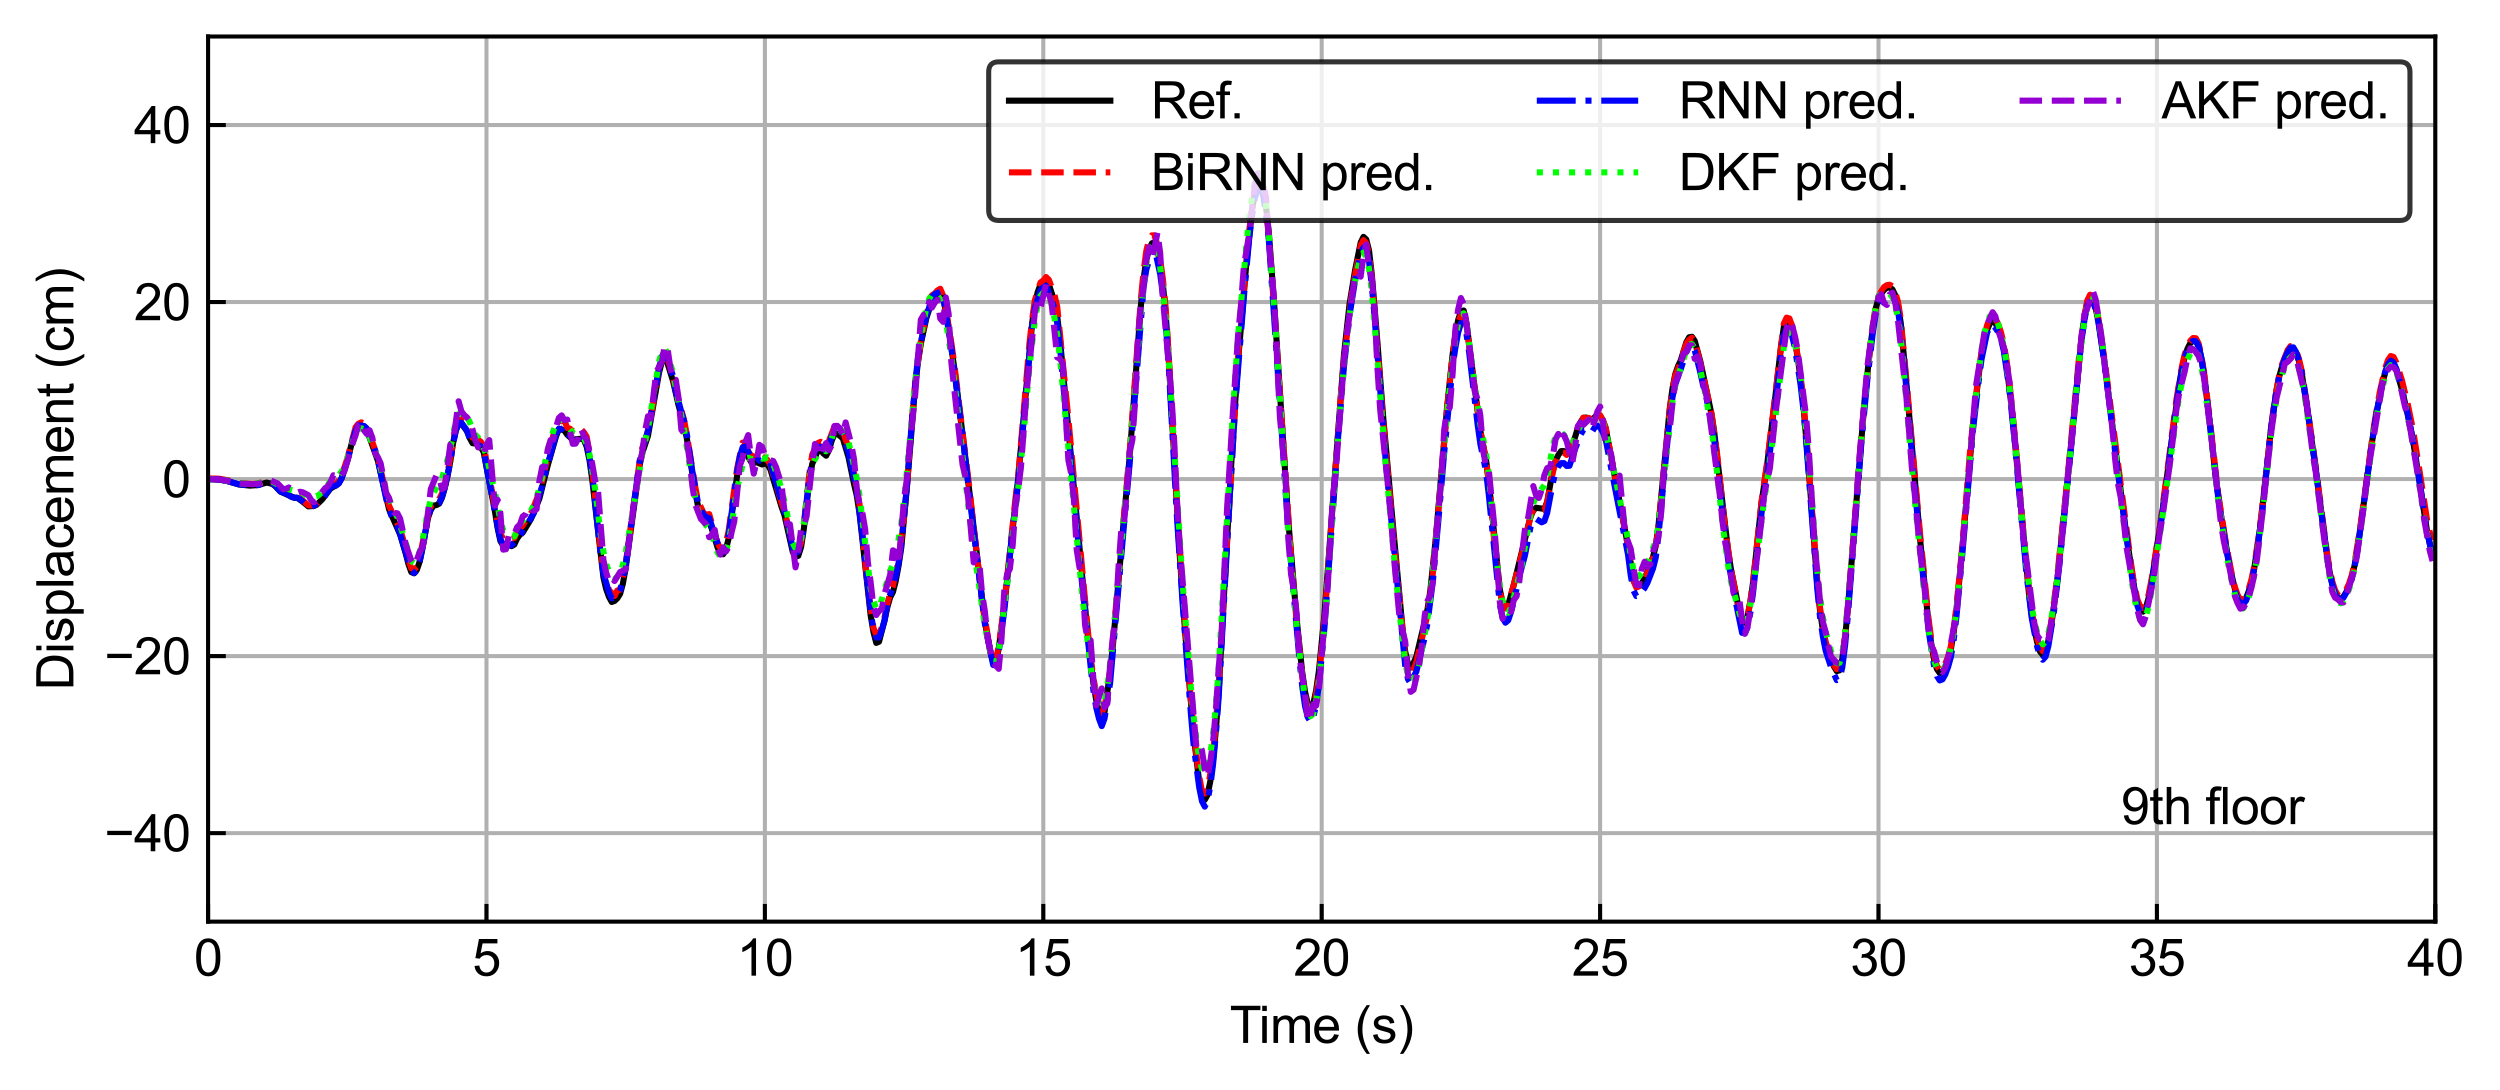 <?xml version="1.0" encoding="utf-8" standalone="no"?>
<!DOCTYPE svg PUBLIC "-//W3C//DTD SVG 1.1//EN"
  "http://www.w3.org/Graphics/SVG/1.1/DTD/svg11.dtd">
<svg xmlns:xlink="http://www.w3.org/1999/xlink" width="493.178pt" height="215.044pt" viewBox="0 0 493.178 215.044" xmlns="http://www.w3.org/2000/svg" version="1.1">
 <defs>
  <style type="text/css">*{stroke-linejoin: round; stroke-linecap: butt}</style>
 </defs>
 <g id="figure_1">
  <g id="patch_1">
   <path d="M 0 215.044 
L 493.178 215.044 
L 493.178 0 
L 0 0 
z
" style="fill: #ffffff"/>
  </g>
  <g id="axes_1">
   <g id="patch_2">
    <path d="M 41.047 181.814 
L 480.417 181.814 
L 480.417 7.2 
L 41.047 7.2 
z
" style="fill: #ffffff"/>
   </g>
   <g id="matplotlib.axis_1">
    <g id="xtick_1">
     <g id="line2d_1">
      <path d="M 41.047 181.814 
L 41.047 7.2 
" clip-path="url(#p12e48a9f78)" style="fill: none; stroke: #b0b0b0; stroke-width: 0.8; stroke-linecap: square"/>
     </g>
     <g id="line2d_2">
      <defs>
       <path id="mc17cf102bd" d="M 0 0 
L 0 -3.5 
" style="stroke: #000000; stroke-width: 0.8"/>
      </defs>
      <g>
       <use xlink:href="#mc17cf102bd" x="41.047" y="181.814" style="stroke: #000000; stroke-width: 0.8"/>
      </g>
     </g>
     <g id="text_1">
      <!-- 0 -->
      <g transform="translate(38.266 192.472) scale(0.1 -0.1)">
       <defs>
        <path id="ArialMT-30" d="M 266 2259 
Q 266 3072 433 3567 
Q 600 4063 929 4331 
Q 1259 4600 1759 4600 
Q 2128 4600 2406 4451 
Q 2684 4303 2865 4023 
Q 3047 3744 3150 3342 
Q 3253 2941 3253 2259 
Q 3253 1453 3087 958 
Q 2922 463 2592 192 
Q 2263 -78 1759 -78 
Q 1097 -78 719 397 
Q 266 969 266 2259 
z
M 844 2259 
Q 844 1131 1108 757 
Q 1372 384 1759 384 
Q 2147 384 2411 759 
Q 2675 1134 2675 2259 
Q 2675 3391 2411 3762 
Q 2147 4134 1753 4134 
Q 1366 4134 1134 3806 
Q 844 3388 844 2259 
z
" transform="scale(0.016)"/>
       </defs>
       <use xlink:href="#ArialMT-30"/>
      </g>
     </g>
    </g>
    <g id="xtick_2">
     <g id="line2d_3">
      <path d="M 95.968 181.814 
L 95.968 7.2 
" clip-path="url(#p12e48a9f78)" style="fill: none; stroke: #b0b0b0; stroke-width: 0.8; stroke-linecap: square"/>
     </g>
     <g id="line2d_4">
      <g>
       <use xlink:href="#mc17cf102bd" x="95.968" y="181.814" style="stroke: #000000; stroke-width: 0.8"/>
      </g>
     </g>
     <g id="text_2">
      <!-- 5 -->
      <g transform="translate(93.188 192.472) scale(0.1 -0.1)">
       <defs>
        <path id="ArialMT-35" d="M 266 1200 
L 856 1250 
Q 922 819 1161 601 
Q 1400 384 1738 384 
Q 2144 384 2425 690 
Q 2706 997 2706 1503 
Q 2706 1984 2436 2262 
Q 2166 2541 1728 2541 
Q 1456 2541 1237 2417 
Q 1019 2294 894 2097 
L 366 2166 
L 809 4519 
L 3088 4519 
L 3088 3981 
L 1259 3981 
L 1013 2750 
Q 1425 3038 1878 3038 
Q 2478 3038 2890 2622 
Q 3303 2206 3303 1553 
Q 3303 931 2941 478 
Q 2500 -78 1738 -78 
Q 1113 -78 717 272 
Q 322 622 266 1200 
z
" transform="scale(0.016)"/>
       </defs>
       <use xlink:href="#ArialMT-35"/>
      </g>
     </g>
    </g>
    <g id="xtick_3">
     <g id="line2d_5">
      <path d="M 150.889 181.814 
L 150.889 7.2 
" clip-path="url(#p12e48a9f78)" style="fill: none; stroke: #b0b0b0; stroke-width: 0.8; stroke-linecap: square"/>
     </g>
     <g id="line2d_6">
      <g>
       <use xlink:href="#mc17cf102bd" x="150.889" y="181.814" style="stroke: #000000; stroke-width: 0.8"/>
      </g>
     </g>
     <g id="text_3">
      <!-- 10 -->
      <g transform="translate(145.328 192.472) scale(0.1 -0.1)">
       <defs>
        <path id="ArialMT-31" d="M 2384 0 
L 1822 0 
L 1822 3584 
Q 1619 3391 1289 3197 
Q 959 3003 697 2906 
L 697 3450 
Q 1169 3672 1522 3987 
Q 1875 4303 2022 4600 
L 2384 4600 
L 2384 0 
z
" transform="scale(0.016)"/>
       </defs>
       <use xlink:href="#ArialMT-31"/>
       <use xlink:href="#ArialMT-30" x="55.615"/>
      </g>
     </g>
    </g>
    <g id="xtick_4">
     <g id="line2d_7">
      <path d="M 205.811 181.814 
L 205.811 7.2 
" clip-path="url(#p12e48a9f78)" style="fill: none; stroke: #b0b0b0; stroke-width: 0.8; stroke-linecap: square"/>
     </g>
     <g id="line2d_8">
      <g>
       <use xlink:href="#mc17cf102bd" x="205.811" y="181.814" style="stroke: #000000; stroke-width: 0.8"/>
      </g>
     </g>
     <g id="text_4">
      <!-- 15 -->
      <g transform="translate(200.25 192.472) scale(0.1 -0.1)">
       <use xlink:href="#ArialMT-31"/>
       <use xlink:href="#ArialMT-35" x="55.615"/>
      </g>
     </g>
    </g>
    <g id="xtick_5">
     <g id="line2d_9">
      <path d="M 260.732 181.814 
L 260.732 7.2 
" clip-path="url(#p12e48a9f78)" style="fill: none; stroke: #b0b0b0; stroke-width: 0.8; stroke-linecap: square"/>
     </g>
     <g id="line2d_10">
      <g>
       <use xlink:href="#mc17cf102bd" x="260.732" y="181.814" style="stroke: #000000; stroke-width: 0.8"/>
      </g>
     </g>
     <g id="text_5">
      <!-- 20 -->
      <g transform="translate(255.171 192.472) scale(0.1 -0.1)">
       <defs>
        <path id="ArialMT-32" d="M 3222 541 
L 3222 0 
L 194 0 
Q 188 203 259 391 
Q 375 700 629 1000 
Q 884 1300 1366 1694 
Q 2113 2306 2375 2664 
Q 2638 3022 2638 3341 
Q 2638 3675 2398 3904 
Q 2159 4134 1775 4134 
Q 1369 4134 1125 3890 
Q 881 3647 878 3216 
L 300 3275 
Q 359 3922 746 4261 
Q 1134 4600 1788 4600 
Q 2447 4600 2831 4234 
Q 3216 3869 3216 3328 
Q 3216 3053 3103 2787 
Q 2991 2522 2730 2228 
Q 2469 1934 1863 1422 
Q 1356 997 1212 845 
Q 1069 694 975 541 
L 3222 541 
z
" transform="scale(0.016)"/>
       </defs>
       <use xlink:href="#ArialMT-32"/>
       <use xlink:href="#ArialMT-30" x="55.615"/>
      </g>
     </g>
    </g>
    <g id="xtick_6">
     <g id="line2d_11">
      <path d="M 315.653 181.814 
L 315.653 7.2 
" clip-path="url(#p12e48a9f78)" style="fill: none; stroke: #b0b0b0; stroke-width: 0.8; stroke-linecap: square"/>
     </g>
     <g id="line2d_12">
      <g>
       <use xlink:href="#mc17cf102bd" x="315.653" y="181.814" style="stroke: #000000; stroke-width: 0.8"/>
      </g>
     </g>
     <g id="text_6">
      <!-- 25 -->
      <g transform="translate(310.092 192.472) scale(0.1 -0.1)">
       <use xlink:href="#ArialMT-32"/>
       <use xlink:href="#ArialMT-35" x="55.615"/>
      </g>
     </g>
    </g>
    <g id="xtick_7">
     <g id="line2d_13">
      <path d="M 370.574 181.814 
L 370.574 7.2 
" clip-path="url(#p12e48a9f78)" style="fill: none; stroke: #b0b0b0; stroke-width: 0.8; stroke-linecap: square"/>
     </g>
     <g id="line2d_14">
      <g>
       <use xlink:href="#mc17cf102bd" x="370.574" y="181.814" style="stroke: #000000; stroke-width: 0.8"/>
      </g>
     </g>
     <g id="text_7">
      <!-- 30 -->
      <g transform="translate(365.013 192.472) scale(0.1 -0.1)">
       <defs>
        <path id="ArialMT-33" d="M 269 1209 
L 831 1284 
Q 928 806 1161 595 
Q 1394 384 1728 384 
Q 2125 384 2398 659 
Q 2672 934 2672 1341 
Q 2672 1728 2419 1979 
Q 2166 2231 1775 2231 
Q 1616 2231 1378 2169 
L 1441 2663 
Q 1497 2656 1531 2656 
Q 1891 2656 2178 2843 
Q 2466 3031 2466 3422 
Q 2466 3731 2256 3934 
Q 2047 4138 1716 4138 
Q 1388 4138 1169 3931 
Q 950 3725 888 3313 
L 325 3413 
Q 428 3978 793 4289 
Q 1159 4600 1703 4600 
Q 2078 4600 2393 4439 
Q 2709 4278 2876 4000 
Q 3044 3722 3044 3409 
Q 3044 3113 2884 2869 
Q 2725 2625 2413 2481 
Q 2819 2388 3044 2092 
Q 3269 1797 3269 1353 
Q 3269 753 2831 336 
Q 2394 -81 1725 -81 
Q 1122 -81 723 278 
Q 325 638 269 1209 
z
" transform="scale(0.016)"/>
       </defs>
       <use xlink:href="#ArialMT-33"/>
       <use xlink:href="#ArialMT-30" x="55.615"/>
      </g>
     </g>
    </g>
    <g id="xtick_8">
     <g id="line2d_15">
      <path d="M 425.496 181.814 
L 425.496 7.2 
" clip-path="url(#p12e48a9f78)" style="fill: none; stroke: #b0b0b0; stroke-width: 0.8; stroke-linecap: square"/>
     </g>
     <g id="line2d_16">
      <g>
       <use xlink:href="#mc17cf102bd" x="425.496" y="181.814" style="stroke: #000000; stroke-width: 0.8"/>
      </g>
     </g>
     <g id="text_8">
      <!-- 35 -->
      <g transform="translate(419.935 192.472) scale(0.1 -0.1)">
       <use xlink:href="#ArialMT-33"/>
       <use xlink:href="#ArialMT-35" x="55.615"/>
      </g>
     </g>
    </g>
    <g id="xtick_9">
     <g id="line2d_17">
      <path d="M 480.417 181.814 
L 480.417 7.2 
" clip-path="url(#p12e48a9f78)" style="fill: none; stroke: #b0b0b0; stroke-width: 0.8; stroke-linecap: square"/>
     </g>
     <g id="line2d_18">
      <g>
       <use xlink:href="#mc17cf102bd" x="480.417" y="181.814" style="stroke: #000000; stroke-width: 0.8"/>
      </g>
     </g>
     <g id="text_9">
      <!-- 40 -->
      <g transform="translate(474.856 192.472) scale(0.1 -0.1)">
       <defs>
        <path id="ArialMT-34" d="M 2069 0 
L 2069 1097 
L 81 1097 
L 81 1613 
L 2172 4581 
L 2631 4581 
L 2631 1613 
L 3250 1613 
L 3250 1097 
L 2631 1097 
L 2631 0 
L 2069 0 
z
M 2069 1613 
L 2069 3678 
L 634 1613 
L 2069 1613 
z
" transform="scale(0.016)"/>
       </defs>
       <use xlink:href="#ArialMT-34"/>
       <use xlink:href="#ArialMT-30" x="55.615"/>
      </g>
     </g>
    </g>
    <g id="text_10">
     <!-- Time (s) -->
     <g transform="translate(242.591 205.739) scale(0.1 -0.1)">
      <defs>
       <path id="ArialMT-54" d="M 1659 0 
L 1659 4041 
L 150 4041 
L 150 4581 
L 3781 4581 
L 3781 4041 
L 2266 4041 
L 2266 0 
L 1659 0 
z
" transform="scale(0.016)"/>
       <path id="ArialMT-69" d="M 425 3934 
L 425 4581 
L 988 4581 
L 988 3934 
L 425 3934 
z
M 425 0 
L 425 3319 
L 988 3319 
L 988 0 
L 425 0 
z
" transform="scale(0.016)"/>
       <path id="ArialMT-6d" d="M 422 0 
L 422 3319 
L 925 3319 
L 925 2853 
Q 1081 3097 1340 3245 
Q 1600 3394 1931 3394 
Q 2300 3394 2536 3241 
Q 2772 3088 2869 2813 
Q 3263 3394 3894 3394 
Q 4388 3394 4653 3120 
Q 4919 2847 4919 2278 
L 4919 0 
L 4359 0 
L 4359 2091 
Q 4359 2428 4304 2576 
Q 4250 2725 4106 2815 
Q 3963 2906 3769 2906 
Q 3419 2906 3187 2673 
Q 2956 2441 2956 1928 
L 2956 0 
L 2394 0 
L 2394 2156 
Q 2394 2531 2256 2718 
Q 2119 2906 1806 2906 
Q 1569 2906 1367 2781 
Q 1166 2656 1075 2415 
Q 984 2175 984 1722 
L 984 0 
L 422 0 
z
" transform="scale(0.016)"/>
       <path id="ArialMT-65" d="M 2694 1069 
L 3275 997 
Q 3138 488 2766 206 
Q 2394 -75 1816 -75 
Q 1088 -75 661 373 
Q 234 822 234 1631 
Q 234 2469 665 2931 
Q 1097 3394 1784 3394 
Q 2450 3394 2872 2941 
Q 3294 2488 3294 1666 
Q 3294 1616 3291 1516 
L 816 1516 
Q 847 969 1125 678 
Q 1403 388 1819 388 
Q 2128 388 2347 550 
Q 2566 713 2694 1069 
z
M 847 1978 
L 2700 1978 
Q 2663 2397 2488 2606 
Q 2219 2931 1791 2931 
Q 1403 2931 1139 2672 
Q 875 2413 847 1978 
z
" transform="scale(0.016)"/>
       <path id="ArialMT-20" transform="scale(0.016)"/>
       <path id="ArialMT-28" d="M 1497 -1347 
Q 1031 -759 709 28 
Q 388 816 388 1659 
Q 388 2403 628 3084 
Q 909 3875 1497 4659 
L 1900 4659 
Q 1522 4009 1400 3731 
Q 1209 3300 1100 2831 
Q 966 2247 966 1656 
Q 966 153 1900 -1347 
L 1497 -1347 
z
" transform="scale(0.016)"/>
       <path id="ArialMT-73" d="M 197 991 
L 753 1078 
Q 800 744 1014 566 
Q 1228 388 1613 388 
Q 2000 388 2187 545 
Q 2375 703 2375 916 
Q 2375 1106 2209 1216 
Q 2094 1291 1634 1406 
Q 1016 1563 777 1677 
Q 538 1791 414 1992 
Q 291 2194 291 2438 
Q 291 2659 392 2848 
Q 494 3038 669 3163 
Q 800 3259 1026 3326 
Q 1253 3394 1513 3394 
Q 1903 3394 2198 3281 
Q 2494 3169 2634 2976 
Q 2775 2784 2828 2463 
L 2278 2388 
Q 2241 2644 2061 2787 
Q 1881 2931 1553 2931 
Q 1166 2931 1000 2803 
Q 834 2675 834 2503 
Q 834 2394 903 2306 
Q 972 2216 1119 2156 
Q 1203 2125 1616 2013 
Q 2213 1853 2448 1751 
Q 2684 1650 2818 1456 
Q 2953 1263 2953 975 
Q 2953 694 2789 445 
Q 2625 197 2315 61 
Q 2006 -75 1616 -75 
Q 969 -75 630 194 
Q 291 463 197 991 
z
" transform="scale(0.016)"/>
       <path id="ArialMT-29" d="M 791 -1347 
L 388 -1347 
Q 1322 153 1322 1656 
Q 1322 2244 1188 2822 
Q 1081 3291 891 3722 
Q 769 4003 388 4659 
L 791 4659 
Q 1378 3875 1659 3084 
Q 1900 2403 1900 1659 
Q 1900 816 1576 28 
Q 1253 -759 791 -1347 
z
" transform="scale(0.016)"/>
      </defs>
      <use xlink:href="#ArialMT-54"/>
      <use xlink:href="#ArialMT-69" x="57.334"/>
      <use xlink:href="#ArialMT-6d" x="79.551"/>
      <use xlink:href="#ArialMT-65" x="162.852"/>
      <use xlink:href="#ArialMT-20" x="218.467"/>
      <use xlink:href="#ArialMT-28" x="246.25"/>
      <use xlink:href="#ArialMT-73" x="279.551"/>
      <use xlink:href="#ArialMT-29" x="329.551"/>
     </g>
    </g>
   </g>
   <g id="matplotlib.axis_2">
    <g id="ytick_1">
     <g id="line2d_19">
      <path d="M 41.047 164.353 
L 480.417 164.353 
" clip-path="url(#p12e48a9f78)" style="fill: none; stroke: #b0b0b0; stroke-width: 0.8; stroke-linecap: square"/>
     </g>
     <g id="line2d_20">
      <defs>
       <path id="mbd4d832a55" d="M 0 0 
L 3.5 0 
" style="stroke: #000000; stroke-width: 0.8"/>
      </defs>
      <g>
       <use xlink:href="#mbd4d832a55" x="41.047" y="164.353" style="stroke: #000000; stroke-width: 0.8"/>
      </g>
     </g>
     <g id="text_11">
      <!-- −40 -->
      <g transform="translate(20.584 167.932) scale(0.1 -0.1)">
       <defs>
        <path id="ArialMT-2212" d="M 3381 1997 
L 356 1997 
L 356 2522 
L 3381 2522 
L 3381 1997 
z
" transform="scale(0.016)"/>
       </defs>
       <use xlink:href="#ArialMT-2212"/>
       <use xlink:href="#ArialMT-34" x="58.398"/>
       <use xlink:href="#ArialMT-30" x="114.014"/>
      </g>
     </g>
    </g>
    <g id="ytick_2">
     <g id="line2d_21">
      <path d="M 41.047 129.43 
L 480.417 129.43 
" clip-path="url(#p12e48a9f78)" style="fill: none; stroke: #b0b0b0; stroke-width: 0.8; stroke-linecap: square"/>
     </g>
     <g id="line2d_22">
      <g>
       <use xlink:href="#mbd4d832a55" x="41.047" y="129.43" style="stroke: #000000; stroke-width: 0.8"/>
      </g>
     </g>
     <g id="text_12">
      <!-- −20 -->
      <g transform="translate(20.584 133.009) scale(0.1 -0.1)">
       <use xlink:href="#ArialMT-2212"/>
       <use xlink:href="#ArialMT-32" x="58.398"/>
       <use xlink:href="#ArialMT-30" x="114.014"/>
      </g>
     </g>
    </g>
    <g id="ytick_3">
     <g id="line2d_23">
      <path d="M 41.047 94.507 
L 480.417 94.507 
" clip-path="url(#p12e48a9f78)" style="fill: none; stroke: #b0b0b0; stroke-width: 0.8; stroke-linecap: square"/>
     </g>
     <g id="line2d_24">
      <g>
       <use xlink:href="#mbd4d832a55" x="41.047" y="94.507" style="stroke: #000000; stroke-width: 0.8"/>
      </g>
     </g>
     <g id="text_13">
      <!-- 0 -->
      <g transform="translate(31.986 98.086) scale(0.1 -0.1)">
       <use xlink:href="#ArialMT-30"/>
      </g>
     </g>
    </g>
    <g id="ytick_4">
     <g id="line2d_25">
      <path d="M 41.047 59.584 
L 480.417 59.584 
" clip-path="url(#p12e48a9f78)" style="fill: none; stroke: #b0b0b0; stroke-width: 0.8; stroke-linecap: square"/>
     </g>
     <g id="line2d_26">
      <g>
       <use xlink:href="#mbd4d832a55" x="41.047" y="59.584" style="stroke: #000000; stroke-width: 0.8"/>
      </g>
     </g>
     <g id="text_14">
      <!-- 20 -->
      <g transform="translate(26.425 63.163) scale(0.1 -0.1)">
       <use xlink:href="#ArialMT-32"/>
       <use xlink:href="#ArialMT-30" x="55.615"/>
      </g>
     </g>
    </g>
    <g id="ytick_5">
     <g id="line2d_27">
      <path d="M 41.047 24.661 
L 480.417 24.661 
" clip-path="url(#p12e48a9f78)" style="fill: none; stroke: #b0b0b0; stroke-width: 0.8; stroke-linecap: square"/>
     </g>
     <g id="line2d_28">
      <g>
       <use xlink:href="#mbd4d832a55" x="41.047" y="24.661" style="stroke: #000000; stroke-width: 0.8"/>
      </g>
     </g>
     <g id="text_15">
      <!-- 40 -->
      <g transform="translate(26.425 28.24) scale(0.1 -0.1)">
       <use xlink:href="#ArialMT-34"/>
       <use xlink:href="#ArialMT-30" x="55.615"/>
      </g>
     </g>
    </g>
    <g id="text_16">
     <!-- Displacement (cm) -->
     <g transform="translate(14.48 136.18) rotate(-90) scale(0.1 -0.1)">
      <defs>
       <path id="ArialMT-44" d="M 494 0 
L 494 4581 
L 2072 4581 
Q 2606 4581 2888 4516 
Q 3281 4425 3559 4188 
Q 3922 3881 4101 3404 
Q 4281 2928 4281 2316 
Q 4281 1794 4159 1391 
Q 4038 988 3847 723 
Q 3656 459 3429 307 
Q 3203 156 2883 78 
Q 2563 0 2147 0 
L 494 0 
z
M 1100 541 
L 2078 541 
Q 2531 541 2789 625 
Q 3047 709 3200 863 
Q 3416 1078 3536 1442 
Q 3656 1806 3656 2325 
Q 3656 3044 3420 3430 
Q 3184 3816 2847 3947 
Q 2603 4041 2063 4041 
L 1100 4041 
L 1100 541 
z
" transform="scale(0.016)"/>
       <path id="ArialMT-70" d="M 422 -1272 
L 422 3319 
L 934 3319 
L 934 2888 
Q 1116 3141 1344 3267 
Q 1572 3394 1897 3394 
Q 2322 3394 2647 3175 
Q 2972 2956 3137 2557 
Q 3303 2159 3303 1684 
Q 3303 1175 3120 767 
Q 2938 359 2589 142 
Q 2241 -75 1856 -75 
Q 1575 -75 1351 44 
Q 1128 163 984 344 
L 984 -1272 
L 422 -1272 
z
M 931 1641 
Q 931 1000 1190 694 
Q 1450 388 1819 388 
Q 2194 388 2461 705 
Q 2728 1022 2728 1688 
Q 2728 2322 2467 2637 
Q 2206 2953 1844 2953 
Q 1484 2953 1207 2617 
Q 931 2281 931 1641 
z
" transform="scale(0.016)"/>
       <path id="ArialMT-6c" d="M 409 0 
L 409 4581 
L 972 4581 
L 972 0 
L 409 0 
z
" transform="scale(0.016)"/>
       <path id="ArialMT-61" d="M 2588 409 
Q 2275 144 1986 34 
Q 1697 -75 1366 -75 
Q 819 -75 525 192 
Q 231 459 231 875 
Q 231 1119 342 1320 
Q 453 1522 633 1644 
Q 813 1766 1038 1828 
Q 1203 1872 1538 1913 
Q 2219 1994 2541 2106 
Q 2544 2222 2544 2253 
Q 2544 2597 2384 2738 
Q 2169 2928 1744 2928 
Q 1347 2928 1158 2789 
Q 969 2650 878 2297 
L 328 2372 
Q 403 2725 575 2942 
Q 747 3159 1072 3276 
Q 1397 3394 1825 3394 
Q 2250 3394 2515 3294 
Q 2781 3194 2906 3042 
Q 3031 2891 3081 2659 
Q 3109 2516 3109 2141 
L 3109 1391 
Q 3109 606 3145 398 
Q 3181 191 3288 0 
L 2700 0 
Q 2613 175 2588 409 
z
M 2541 1666 
Q 2234 1541 1622 1453 
Q 1275 1403 1131 1340 
Q 988 1278 909 1158 
Q 831 1038 831 891 
Q 831 666 1001 516 
Q 1172 366 1500 366 
Q 1825 366 2078 508 
Q 2331 650 2450 897 
Q 2541 1088 2541 1459 
L 2541 1666 
z
" transform="scale(0.016)"/>
       <path id="ArialMT-63" d="M 2588 1216 
L 3141 1144 
Q 3050 572 2676 248 
Q 2303 -75 1759 -75 
Q 1078 -75 664 370 
Q 250 816 250 1647 
Q 250 2184 428 2587 
Q 606 2991 970 3192 
Q 1334 3394 1763 3394 
Q 2303 3394 2647 3120 
Q 2991 2847 3088 2344 
L 2541 2259 
Q 2463 2594 2264 2762 
Q 2066 2931 1784 2931 
Q 1359 2931 1093 2626 
Q 828 2322 828 1663 
Q 828 994 1084 691 
Q 1341 388 1753 388 
Q 2084 388 2306 591 
Q 2528 794 2588 1216 
z
" transform="scale(0.016)"/>
       <path id="ArialMT-6e" d="M 422 0 
L 422 3319 
L 928 3319 
L 928 2847 
Q 1294 3394 1984 3394 
Q 2284 3394 2536 3286 
Q 2788 3178 2913 3003 
Q 3038 2828 3088 2588 
Q 3119 2431 3119 2041 
L 3119 0 
L 2556 0 
L 2556 2019 
Q 2556 2363 2490 2533 
Q 2425 2703 2258 2804 
Q 2091 2906 1866 2906 
Q 1506 2906 1245 2678 
Q 984 2450 984 1813 
L 984 0 
L 422 0 
z
" transform="scale(0.016)"/>
       <path id="ArialMT-74" d="M 1650 503 
L 1731 6 
Q 1494 -44 1306 -44 
Q 1000 -44 831 53 
Q 663 150 594 308 
Q 525 466 525 972 
L 525 2881 
L 113 2881 
L 113 3319 
L 525 3319 
L 525 4141 
L 1084 4478 
L 1084 3319 
L 1650 3319 
L 1650 2881 
L 1084 2881 
L 1084 941 
Q 1084 700 1114 631 
Q 1144 563 1211 522 
Q 1278 481 1403 481 
Q 1497 481 1650 503 
z
" transform="scale(0.016)"/>
      </defs>
      <use xlink:href="#ArialMT-44"/>
      <use xlink:href="#ArialMT-69" x="72.217"/>
      <use xlink:href="#ArialMT-73" x="94.434"/>
      <use xlink:href="#ArialMT-70" x="144.434"/>
      <use xlink:href="#ArialMT-6c" x="200.049"/>
      <use xlink:href="#ArialMT-61" x="222.266"/>
      <use xlink:href="#ArialMT-63" x="277.881"/>
      <use xlink:href="#ArialMT-65" x="327.881"/>
      <use xlink:href="#ArialMT-6d" x="383.496"/>
      <use xlink:href="#ArialMT-65" x="466.797"/>
      <use xlink:href="#ArialMT-6e" x="522.412"/>
      <use xlink:href="#ArialMT-74" x="578.027"/>
      <use xlink:href="#ArialMT-20" x="605.811"/>
      <use xlink:href="#ArialMT-28" x="633.594"/>
      <use xlink:href="#ArialMT-63" x="666.895"/>
      <use xlink:href="#ArialMT-6d" x="716.895"/>
      <use xlink:href="#ArialMT-29" x="800.195"/>
     </g>
    </g>
   </g>
   <g id="line2d_29">
    <path d="M 41.047 94.507 
L 43.244 94.61 
L 44.891 94.926 
L 47.088 95.559 
L 49.285 95.807 
L 50.933 95.689 
L 52.58 95.195 
L 53.679 95.449 
L 54.228 95.835 
L 55.326 96.988 
L 58.072 98.197 
L 58.622 98.199 
L 59.72 98.968 
L 60.819 99.894 
L 61.917 99.822 
L 62.466 99.584 
L 63.565 98.512 
L 65.212 96.352 
L 66.311 95.734 
L 66.86 95.238 
L 67.409 94.319 
L 68.508 90.955 
L 69.606 86.568 
L 70.155 84.909 
L 70.704 84.138 
L 71.254 83.982 
L 71.803 84.128 
L 72.352 84.734 
L 74.549 90.93 
L 76.746 100.464 
L 78.943 105.486 
L 80.041 109.216 
L 80.59 111.346 
L 81.139 112.863 
L 81.689 113.104 
L 82.238 112.417 
L 82.787 110.787 
L 83.336 108.15 
L 84.435 102.186 
L 84.984 100.562 
L 85.533 99.75 
L 86.082 99.642 
L 86.632 99.36 
L 87.181 98.208 
L 87.73 96.323 
L 88.279 93.975 
L 88.828 91.059 
L 89.378 87.427 
L 89.927 84.876 
L 90.476 83.648 
L 91.025 83.557 
L 92.124 85.05 
L 92.673 86.441 
L 93.222 87.433 
L 93.771 87.494 
L 94.32 87.671 
L 94.87 88.236 
L 95.419 89.21 
L 97.616 100.764 
L 98.165 104.172 
L 98.714 106.733 
L 99.263 107.637 
L 100.362 107.47 
L 100.911 107.745 
L 101.46 107.42 
L 102.009 106.237 
L 102.559 105.487 
L 103.108 105.08 
L 104.756 102.368 
L 106.403 98.373 
L 108.051 91.811 
L 109.698 86.063 
L 110.248 84.662 
L 110.797 84.731 
L 111.346 84.938 
L 111.895 85.754 
L 112.994 86.743 
L 114.092 86.588 
L 114.641 86.556 
L 115.191 86.752 
L 115.74 88.133 
L 116.289 90.795 
L 116.838 94.682 
L 119.035 113.905 
L 119.584 116.222 
L 120.133 117.749 
L 120.683 118.752 
L 121.232 118.549 
L 121.781 118.023 
L 122.33 117.157 
L 122.88 115.114 
L 123.429 112.067 
L 124.527 103.951 
L 126.175 91.846 
L 126.724 89.291 
L 127.822 86.001 
L 130.019 73.491 
L 130.569 71.34 
L 131.118 70.684 
L 131.667 71.618 
L 132.765 75.166 
L 133.864 79.978 
L 134.962 83.932 
L 135.511 86.586 
L 137.159 97.118 
L 137.708 99.873 
L 138.258 101.424 
L 138.807 102.29 
L 139.356 102.693 
L 139.905 102.861 
L 140.454 104.45 
L 141.553 107.999 
L 142.102 109.173 
L 142.651 109.339 
L 143.2 108.391 
L 143.75 106.16 
L 145.397 93.926 
L 145.946 91.169 
L 146.496 89.219 
L 147.045 89.153 
L 148.143 91.08 
L 148.693 91.344 
L 149.242 91.172 
L 150.34 91.632 
L 150.889 91.448 
L 151.439 91.651 
L 151.988 92.621 
L 154.185 100.021 
L 154.734 101.557 
L 156.382 108.865 
L 156.931 109.826 
L 157.48 109.646 
L 158.029 107.928 
L 158.578 104.317 
L 159.677 94.56 
L 160.226 91.506 
L 161.324 88.924 
L 161.874 88.75 
L 162.423 89.448 
L 162.972 89.902 
L 163.521 88.844 
L 164.07 86.96 
L 164.62 85.606 
L 165.169 85.544 
L 166.267 86.481 
L 167.366 90.135 
L 168.464 95.434 
L 169.013 97.765 
L 169.563 101.325 
L 171.759 121.434 
L 172.309 124.705 
L 172.858 126.824 
L 173.407 126.587 
L 174.506 122.339 
L 175.055 119.757 
L 175.604 117.847 
L 176.153 116.786 
L 176.702 114.619 
L 177.252 111.662 
L 177.801 108.018 
L 178.899 96.21 
L 180.547 75.992 
L 181.096 71.39 
L 181.645 67.841 
L 182.744 62.764 
L 183.842 59.375 
L 184.941 57.755 
L 185.49 57.334 
L 186.039 58.392 
L 187.137 64.706 
L 188.236 72.526 
L 189.883 85.692 
L 190.982 94.928 
L 192.63 108.686 
L 194.277 122.646 
L 195.376 128.702 
L 195.925 130.496 
L 196.474 130.61 
L 197.023 127.954 
L 198.122 119.559 
L 200.868 94.212 
L 203.614 63.727 
L 204.163 59.955 
L 204.712 57.604 
L 205.261 56.162 
L 205.811 55.828 
L 206.36 55.641 
L 206.909 56.1 
L 208.008 59.468 
L 208.557 62.408 
L 209.106 67.004 
L 214.598 125.523 
L 215.696 134.815 
L 216.246 138.126 
L 216.795 140.413 
L 217.344 141.799 
L 217.893 140.427 
L 218.992 132.629 
L 219.541 127.361 
L 221.738 102.058 
L 222.836 90.259 
L 225.033 60.625 
L 225.582 55.139 
L 226.132 51.234 
L 226.681 49.191 
L 227.23 48.006 
L 227.779 47.751 
L 228.328 49.158 
L 228.878 52.171 
L 229.427 56.306 
L 229.976 62.189 
L 230.525 70.305 
L 232.722 109.448 
L 233.82 125.13 
L 235.468 144.909 
L 236.567 154.238 
L 237.116 156.795 
L 237.665 157.773 
L 238.214 156.812 
L 238.763 154.1 
L 239.313 149.793 
L 239.862 143.945 
L 240.411 136.357 
L 242.059 106.617 
L 243.157 86.779 
L 244.256 70.941 
L 245.903 51.577 
L 247.002 41.373 
L 247.551 37.991 
L 248.1 36 
L 248.649 35.101 
L 249.198 36.945 
L 249.748 40.843 
L 250.297 45.765 
L 251.395 60.509 
L 254.141 102.705 
L 255.789 122.086 
L 256.887 132.569 
L 257.437 136.417 
L 257.986 138.801 
L 258.535 139.72 
L 259.084 138.819 
L 259.633 136.195 
L 260.183 132.349 
L 261.281 121.092 
L 265.126 69.948 
L 266.224 59.977 
L 267.322 53.265 
L 268.421 47.847 
L 268.97 46.729 
L 269.519 47.231 
L 270.069 49.397 
L 270.618 54.128 
L 271.716 67.397 
L 272.815 81.721 
L 274.462 100.053 
L 276.659 123.819 
L 277.208 128.538 
L 277.758 130.981 
L 278.307 131.698 
L 278.856 130.788 
L 279.405 129.525 
L 281.053 122.626 
L 281.602 120.199 
L 282.151 116.59 
L 283.25 106.074 
L 285.446 80.613 
L 286.545 69.998 
L 287.094 66.03 
L 287.643 63.147 
L 288.193 61.435 
L 288.742 61.25 
L 289.291 63.691 
L 290.939 76.711 
L 292.037 85.014 
L 293.135 90.648 
L 293.685 94.832 
L 295.882 116.353 
L 296.431 118.927 
L 296.98 119.935 
L 297.529 119.374 
L 298.628 115.339 
L 301.923 101.917 
L 302.472 100.73 
L 303.021 100.159 
L 304.669 100.404 
L 305.218 98.971 
L 306.317 92.787 
L 306.866 90.889 
L 307.415 89.757 
L 307.964 88.99 
L 308.513 88.978 
L 309.612 89.537 
L 310.161 88.058 
L 311.259 84.434 
L 311.809 83.237 
L 312.358 82.447 
L 312.907 82.363 
L 313.456 82.654 
L 314.006 82.742 
L 314.555 82.343 
L 315.104 81.799 
L 315.653 82.055 
L 316.202 82.893 
L 316.752 84.479 
L 321.145 107.646 
L 322.244 114.521 
L 322.793 115.568 
L 323.342 115.389 
L 323.891 114.986 
L 324.441 114.185 
L 326.088 109.862 
L 326.637 107.676 
L 327.187 103.479 
L 329.383 80.683 
L 329.933 76.631 
L 330.482 73.799 
L 331.031 72.217 
L 331.58 71.057 
L 332.679 67.483 
L 333.228 66.526 
L 333.777 66.435 
L 334.326 67.248 
L 335.425 71.278 
L 337.622 81.669 
L 338.171 85.251 
L 339.269 94.71 
L 340.917 108.752 
L 341.466 112.256 
L 343.114 120.56 
L 343.663 122.565 
L 344.212 122.86 
L 344.761 121.458 
L 345.311 118.629 
L 345.86 114.6 
L 347.508 99.087 
L 348.606 91.653 
L 350.254 77.955 
L 351.352 68.237 
L 351.901 64.506 
L 352.45 63.087 
L 353 63.483 
L 353.549 64.987 
L 354.098 67.335 
L 354.647 70.577 
L 355.196 74.649 
L 355.746 79.7 
L 356.844 93.044 
L 358.492 115.203 
L 359.041 120.503 
L 359.59 124.275 
L 360.139 126.922 
L 361.238 130.237 
L 361.787 131.474 
L 362.336 132.394 
L 362.885 132.234 
L 363.435 129.991 
L 363.984 125.769 
L 364.533 119.979 
L 367.828 78.977 
L 368.927 68.563 
L 370.025 60.843 
L 370.574 58.867 
L 371.124 57.88 
L 371.673 57.186 
L 372.222 56.761 
L 372.771 56.717 
L 373.32 57.094 
L 373.87 58.234 
L 374.419 60.194 
L 374.968 63.738 
L 376.067 75.535 
L 378.813 106.75 
L 380.46 123.115 
L 381.009 127.195 
L 381.559 130.223 
L 382.108 132.004 
L 382.657 132.788 
L 383.206 132.561 
L 383.756 131.698 
L 384.305 130.185 
L 384.854 128.055 
L 385.403 124.787 
L 385.952 120.341 
L 387.051 108.833 
L 389.248 83.399 
L 390.346 73.961 
L 390.895 69.985 
L 391.445 67.15 
L 391.994 65.07 
L 392.543 63.809 
L 393.092 63.387 
L 393.641 63.756 
L 394.191 64.85 
L 394.74 66.522 
L 395.289 68.769 
L 395.838 71.969 
L 396.937 81.197 
L 400.232 116.884 
L 400.781 121.049 
L 401.33 124.264 
L 401.88 126.712 
L 402.429 128.523 
L 402.978 129.204 
L 403.527 128.406 
L 404.076 126.444 
L 404.626 123.562 
L 405.724 115.552 
L 407.921 94.254 
L 410.667 66.341 
L 411.216 62.442 
L 411.765 59.678 
L 412.315 58.614 
L 412.864 59.176 
L 413.413 60.842 
L 413.962 63.337 
L 415.061 70.798 
L 419.454 105.498 
L 421.102 116.439 
L 421.651 118.925 
L 422.2 120.238 
L 422.75 120.665 
L 423.299 119.969 
L 423.848 117.992 
L 424.397 115.121 
L 426.594 100.74 
L 429.889 75.822 
L 430.439 72.8 
L 430.988 70.411 
L 431.537 68.773 
L 432.086 67.685 
L 432.635 67.09 
L 433.185 67.251 
L 433.734 68.37 
L 434.283 70.766 
L 434.832 74.215 
L 435.931 83.376 
L 437.029 93.581 
L 438.128 101.654 
L 439.775 111.48 
L 440.874 116.167 
L 441.423 117.889 
L 441.972 118.878 
L 442.521 118.917 
L 443.07 118.025 
L 443.62 116.599 
L 444.169 114.667 
L 444.718 112.037 
L 445.817 104.45 
L 446.915 94.655 
L 448.013 84.412 
L 449.112 76.863 
L 449.661 74.157 
L 450.21 72.196 
L 450.759 70.667 
L 451.309 69.484 
L 451.858 68.798 
L 452.407 68.811 
L 452.956 69.669 
L 453.506 71.19 
L 454.055 73.571 
L 455.153 80.673 
L 456.801 92.419 
L 458.998 109.17 
L 459.547 112.698 
L 460.096 115.296 
L 460.645 117.011 
L 461.195 117.951 
L 461.744 118.166 
L 462.293 117.711 
L 462.842 116.833 
L 463.391 115.622 
L 463.941 113.922 
L 464.49 111.547 
L 465.039 108.45 
L 466.137 100.523 
L 467.785 88.157 
L 468.883 81.192 
L 469.982 75.632 
L 470.531 73.476 
L 471.08 72.06 
L 471.63 71.434 
L 472.179 71.739 
L 472.728 72.934 
L 473.826 76.829 
L 474.925 81.559 
L 476.023 86.952 
L 477.122 93.873 
L 478.769 104.691 
L 479.868 109.796 
L 479.868 109.796 
" clip-path="url(#p12e48a9f78)" style="fill: none; stroke: #000000; stroke-width: 1.2; stroke-linecap: square"/>
   </g>
   <g id="line2d_30">
    <path d="M 41.047 94.368 
L 43.244 94.436 
L 44.891 94.719 
L 47.088 95.304 
L 49.834 95.478 
L 50.933 95.391 
L 52.031 94.957 
L 52.58 94.882 
L 53.679 95.093 
L 54.228 95.495 
L 55.326 96.67 
L 56.425 97.196 
L 57.523 97.811 
L 58.622 98.036 
L 59.171 98.267 
L 60.819 99.674 
L 61.368 99.74 
L 62.466 99.472 
L 63.015 98.776 
L 63.565 98.297 
L 64.663 96.508 
L 65.761 95.659 
L 66.311 95.355 
L 66.86 94.722 
L 67.409 93.833 
L 68.508 90.476 
L 70.155 84.251 
L 70.704 83.588 
L 71.254 83.317 
L 71.803 83.505 
L 72.352 84.028 
L 74.549 90.364 
L 76.746 99.756 
L 77.844 102.147 
L 78.943 104.498 
L 79.492 106.254 
L 80.59 110.5 
L 81.139 112.103 
L 81.689 112.342 
L 82.238 111.87 
L 82.787 110.066 
L 84.435 101.648 
L 84.984 99.866 
L 85.533 98.876 
L 86.632 98.477 
L 87.181 97.353 
L 87.73 95.581 
L 88.279 93.342 
L 89.927 84.067 
L 90.476 83.032 
L 91.025 82.703 
L 91.574 83.195 
L 92.124 84.111 
L 93.222 86.333 
L 93.771 86.332 
L 94.87 87.152 
L 95.419 88.039 
L 98.165 102.983 
L 98.714 105.248 
L 99.263 106.339 
L 99.813 106.57 
L 100.362 106.639 
L 100.911 106.307 
L 101.46 106.15 
L 102.009 104.959 
L 103.108 103.678 
L 103.657 102.787 
L 104.206 102.278 
L 104.756 101.257 
L 106.403 97.166 
L 108.051 90.153 
L 108.6 88.485 
L 109.149 85.837 
L 109.698 84.797 
L 110.248 82.989 
L 110.797 83.087 
L 111.346 82.891 
L 111.895 84.434 
L 112.445 84.557 
L 112.994 85.046 
L 113.543 84.912 
L 114.092 85.231 
L 114.641 84.685 
L 115.191 85.283 
L 115.74 86.154 
L 116.838 92.721 
L 118.486 108.348 
L 119.035 112.477 
L 119.584 113.883 
L 120.133 116.41 
L 121.232 117.565 
L 121.781 116.484 
L 122.33 116.316 
L 123.429 111.198 
L 126.175 91.053 
L 126.724 88.329 
L 127.273 86.967 
L 127.822 84.857 
L 128.921 79.186 
L 130.019 72.593 
L 130.569 70.139 
L 131.118 69.574 
L 131.667 70.671 
L 132.765 74.156 
L 133.315 76.978 
L 134.962 82.902 
L 135.511 85.887 
L 137.159 96.05 
L 137.708 98.895 
L 138.807 101.204 
L 139.356 101.519 
L 139.905 101.42 
L 141.553 107.105 
L 142.102 108.153 
L 142.651 108.317 
L 143.2 107.076 
L 143.75 104.652 
L 145.397 92.493 
L 146.496 87.316 
L 147.045 87.747 
L 147.594 89.046 
L 148.143 89.831 
L 149.242 90.279 
L 149.791 90.211 
L 150.34 90.741 
L 150.889 90.297 
L 151.439 90.819 
L 151.988 91.792 
L 154.185 99.226 
L 154.734 100.776 
L 155.283 102.922 
L 155.832 105.543 
L 156.382 107.463 
L 156.931 108.768 
L 157.48 108.628 
L 158.029 106.957 
L 158.578 103.293 
L 159.677 93.335 
L 160.226 89.666 
L 161.324 87.425 
L 161.874 87.148 
L 162.423 87.518 
L 162.972 88.152 
L 163.521 87.004 
L 164.62 84.107 
L 165.718 84.151 
L 166.267 85.095 
L 166.817 86.741 
L 167.366 88.02 
L 167.915 91.53 
L 168.464 93.264 
L 169.563 99.481 
L 171.21 116.07 
L 172.309 123.877 
L 172.858 125.179 
L 173.407 125.351 
L 173.956 123.719 
L 174.506 121.73 
L 175.055 119.056 
L 175.604 117.036 
L 176.153 115.573 
L 177.252 110.699 
L 178.35 101.898 
L 178.899 95.941 
L 179.998 81.667 
L 180.547 75.509 
L 181.645 67.356 
L 182.744 62.081 
L 183.842 58.263 
L 184.391 57.906 
L 184.941 57.29 
L 185.49 56.966 
L 186.039 58.329 
L 186.588 60.847 
L 187.687 67.698 
L 188.236 71.664 
L 189.334 80.794 
L 190.982 94.162 
L 193.728 118.526 
L 195.376 128.665 
L 195.925 130.699 
L 196.474 130.037 
L 197.023 127.466 
L 198.122 119.098 
L 200.319 98.329 
L 200.868 93.919 
L 203.065 67.843 
L 203.614 62.989 
L 204.163 59.156 
L 205.261 55.715 
L 205.811 55.335 
L 206.36 54.653 
L 206.909 55.189 
L 208.008 58.113 
L 208.557 60.479 
L 210.754 82.512 
L 214.598 124.347 
L 215.147 129.737 
L 215.696 133.749 
L 216.795 139.569 
L 217.344 140.701 
L 217.893 139.432 
L 218.443 136.387 
L 218.992 132.073 
L 220.09 120.258 
L 221.738 101.594 
L 222.836 89.327 
L 225.033 59.331 
L 225.582 53.605 
L 226.132 49.485 
L 226.681 47.255 
L 227.23 46.428 
L 227.779 46.44 
L 228.328 48.31 
L 228.878 51.236 
L 229.427 55.183 
L 229.976 61.022 
L 230.525 69.507 
L 232.173 99.12 
L 233.271 116.322 
L 234.919 138.148 
L 236.017 149.045 
L 236.567 153.117 
L 237.116 156.146 
L 237.665 156.543 
L 238.214 155.834 
L 238.763 152.591 
L 239.313 148.592 
L 239.862 142.636 
L 240.411 135.109 
L 244.256 70.322 
L 246.452 45.328 
L 247.002 40.857 
L 247.551 37.414 
L 248.1 35.499 
L 248.649 34.886 
L 249.198 37.031 
L 250.297 46.361 
L 251.395 61.412 
L 254.691 109.713 
L 255.789 122.653 
L 256.887 133.546 
L 257.437 137.253 
L 257.986 139.823 
L 258.535 140.502 
L 259.084 140.165 
L 260.183 133.662 
L 261.281 122.235 
L 264.576 77.163 
L 265.126 70.969 
L 266.773 57.231 
L 268.421 48.38 
L 268.97 47.367 
L 269.519 47.931 
L 270.069 50.228 
L 270.618 54.965 
L 271.716 68.357 
L 272.815 82.532 
L 275.011 107.18 
L 277.208 129.588 
L 277.758 132.346 
L 278.307 132.864 
L 278.856 132.049 
L 279.405 130.574 
L 281.053 123.716 
L 281.602 121.181 
L 282.151 117.422 
L 282.7 112.796 
L 283.799 100.206 
L 285.446 80.748 
L 286.545 70.342 
L 287.094 66.263 
L 287.643 63.84 
L 288.193 62.043 
L 288.742 61.996 
L 289.291 64.17 
L 290.389 72.76 
L 292.037 85.1 
L 293.135 90.788 
L 293.685 95.011 
L 294.234 100.325 
L 294.783 107.039 
L 295.882 116.737 
L 296.431 118.938 
L 296.98 120.023 
L 297.529 119.222 
L 298.628 115.358 
L 300.275 109.036 
L 301.923 101.932 
L 302.472 100.559 
L 303.021 100.419 
L 303.57 100.424 
L 304.12 100.763 
L 304.669 100.621 
L 305.218 99.118 
L 306.317 93.233 
L 306.866 91.144 
L 307.415 89.828 
L 307.964 89.24 
L 308.513 89.297 
L 309.063 89.745 
L 309.612 89.447 
L 311.259 84.43 
L 311.809 83.573 
L 312.358 82.377 
L 312.907 82.521 
L 313.456 82.439 
L 314.006 82.927 
L 314.555 81.999 
L 315.653 81.913 
L 316.202 82.935 
L 316.752 84.326 
L 321.145 107.673 
L 321.695 111.616 
L 322.244 114.59 
L 322.793 115.915 
L 323.342 115.661 
L 323.891 115.256 
L 324.441 114.419 
L 326.088 110.113 
L 326.637 107.941 
L 327.187 103.742 
L 329.383 80.963 
L 329.933 76.908 
L 330.482 74.075 
L 331.58 71.414 
L 332.13 69.347 
L 332.679 67.777 
L 333.228 67.011 
L 333.777 66.638 
L 334.326 67.351 
L 335.425 71.59 
L 337.622 81.523 
L 338.72 89.42 
L 340.368 104.543 
L 341.466 112.251 
L 343.114 120.673 
L 343.663 122.596 
L 344.212 122.809 
L 344.761 121.567 
L 345.311 118.513 
L 345.86 114.456 
L 347.508 98.877 
L 348.606 91.2 
L 349.704 82.1 
L 351.901 63.821 
L 352.45 62.658 
L 353 62.819 
L 353.549 64.306 
L 354.098 66.715 
L 355.196 74.173 
L 355.746 79.16 
L 356.295 85.207 
L 358.492 114.38 
L 359.041 119.85 
L 359.59 123.851 
L 360.139 126.555 
L 361.238 130.032 
L 361.787 131.218 
L 362.336 132.002 
L 362.885 131.652 
L 363.435 129.569 
L 363.984 125.344 
L 364.533 119.757 
L 367.279 84.872 
L 368.927 68.459 
L 369.476 64.062 
L 370.025 60.587 
L 370.574 58.493 
L 371.124 57.43 
L 371.673 56.625 
L 372.222 56.25 
L 372.771 56.17 
L 373.32 56.473 
L 373.87 57.695 
L 374.419 59.508 
L 374.968 63.014 
L 376.067 74.808 
L 378.813 105.756 
L 380.46 122.138 
L 381.009 126.344 
L 381.559 129.466 
L 382.108 131.415 
L 382.657 132.165 
L 383.206 131.838 
L 383.756 130.909 
L 384.305 129.489 
L 384.854 127.475 
L 385.403 124.044 
L 385.952 119.645 
L 387.051 108.336 
L 388.698 88.233 
L 390.346 73.405 
L 390.895 69.355 
L 391.445 66.445 
L 391.994 64.157 
L 392.543 62.865 
L 393.092 62.593 
L 393.641 62.882 
L 394.191 63.935 
L 394.74 65.57 
L 395.289 67.839 
L 395.838 71.107 
L 396.387 75.227 
L 397.486 86.136 
L 399.683 110.889 
L 400.781 120.297 
L 401.33 123.453 
L 401.88 125.848 
L 402.429 127.678 
L 402.978 128.465 
L 403.527 127.645 
L 404.076 125.761 
L 404.626 122.849 
L 405.724 114.74 
L 407.921 93.653 
L 410.118 70.591 
L 411.216 62.102 
L 411.765 59.26 
L 412.315 58.133 
L 412.864 58.63 
L 413.413 60.18 
L 413.962 62.804 
L 415.061 70.221 
L 420.553 112.369 
L 421.102 115.694 
L 421.651 118.274 
L 422.2 119.641 
L 422.75 119.97 
L 423.299 119.319 
L 423.848 117.322 
L 424.397 114.541 
L 426.045 104.052 
L 427.693 91.803 
L 429.34 78.836 
L 430.439 72.252 
L 430.988 69.851 
L 431.537 68.268 
L 432.086 67.231 
L 432.635 66.675 
L 433.185 66.722 
L 433.734 67.779 
L 434.283 70.242 
L 434.832 73.64 
L 435.931 82.73 
L 437.578 97.373 
L 439.226 107.812 
L 440.324 113.515 
L 440.874 115.793 
L 441.423 117.371 
L 441.972 118.326 
L 442.521 118.316 
L 443.07 117.562 
L 443.62 116.128 
L 444.169 114.218 
L 444.718 111.549 
L 445.817 104.081 
L 448.563 79.895 
L 449.661 73.717 
L 450.21 71.786 
L 451.309 69.005 
L 451.858 68.28 
L 452.407 68.324 
L 452.956 69.174 
L 453.506 70.762 
L 454.055 73.092 
L 455.153 80.094 
L 456.801 91.85 
L 458.998 108.568 
L 459.547 112.091 
L 460.096 114.708 
L 460.645 116.431 
L 461.195 117.422 
L 461.744 117.599 
L 462.293 117.175 
L 462.842 116.307 
L 463.391 115.13 
L 463.941 113.443 
L 464.49 111.048 
L 465.588 104.122 
L 468.334 83.853 
L 469.433 77.478 
L 470.531 72.606 
L 471.08 71.034 
L 471.63 70.233 
L 472.179 70.417 
L 472.728 71.537 
L 473.826 74.993 
L 474.925 79.453 
L 476.023 84.79 
L 477.122 91.699 
L 478.769 102.436 
L 479.319 104.94 
L 479.868 106.532 
L 479.868 106.532 
" clip-path="url(#p12e48a9f78)" style="fill: none; stroke-dasharray: 4.44,1.92; stroke-dashoffset: 0; stroke: #ff0000; stroke-width: 1.2"/>
   </g>
   <g id="line2d_31">
    <path d="M 41.047 94.507 
L 43.244 94.59 
L 44.891 94.897 
L 47.088 95.552 
L 49.834 95.784 
L 50.933 95.677 
L 52.58 95.166 
L 53.679 95.384 
L 54.228 95.733 
L 55.326 96.964 
L 56.425 97.349 
L 57.523 98.051 
L 58.072 98.176 
L 58.622 98.181 
L 59.171 98.441 
L 60.269 99.392 
L 60.819 99.938 
L 61.368 99.96 
L 61.917 99.783 
L 63.565 98.612 
L 65.212 96.129 
L 65.761 95.851 
L 66.311 95.778 
L 66.86 95.364 
L 67.409 94.288 
L 68.508 90.924 
L 69.606 86.777 
L 70.155 84.903 
L 70.704 83.91 
L 71.803 84.016 
L 72.352 84.507 
L 73.45 87.483 
L 74 88.899 
L 74.549 90.7 
L 76.196 98.459 
L 76.746 100.451 
L 77.295 101.965 
L 78.393 103.836 
L 78.943 105.373 
L 81.139 112.619 
L 81.689 113.029 
L 82.238 112.553 
L 82.787 110.805 
L 83.336 108.141 
L 84.435 102.037 
L 84.984 100.45 
L 85.533 99.614 
L 86.082 99.369 
L 86.632 99.25 
L 87.181 98.039 
L 87.73 96.182 
L 88.828 91.17 
L 89.378 87.596 
L 89.927 84.93 
L 90.476 83.451 
L 91.025 83.382 
L 92.124 84.94 
L 92.673 86.491 
L 93.222 87.106 
L 93.771 87.15 
L 94.32 87.789 
L 94.87 88.047 
L 95.419 89.105 
L 96.517 94.876 
L 98.165 103.765 
L 98.714 106.373 
L 99.263 107.501 
L 99.813 107.323 
L 100.362 107.59 
L 100.911 107.563 
L 102.009 106.366 
L 102.559 105.854 
L 103.108 104.641 
L 103.657 103.72 
L 104.206 103.077 
L 105.305 101.249 
L 106.952 95.86 
L 108.051 91.63 
L 109.698 85.697 
L 110.248 84.583 
L 110.797 84.679 
L 111.346 84.165 
L 111.895 85.528 
L 112.994 86.473 
L 113.543 86.246 
L 114.092 86.182 
L 114.641 85.99 
L 115.191 86.474 
L 115.74 87.595 
L 116.289 90.134 
L 116.838 93.687 
L 118.486 109.436 
L 119.035 113.112 
L 120.133 116.832 
L 120.683 118.043 
L 121.232 117.828 
L 121.781 117.439 
L 122.33 116.526 
L 123.429 111.535 
L 126.175 91.057 
L 126.724 88.541 
L 127.822 85.035 
L 128.921 78.91 
L 130.019 72.566 
L 130.569 70.299 
L 131.118 70.007 
L 131.667 71.114 
L 132.216 72.48 
L 132.765 74.174 
L 133.315 77.185 
L 134.413 81.269 
L 134.962 83.098 
L 135.511 85.718 
L 136.61 93.202 
L 137.708 99.206 
L 138.807 101.605 
L 139.356 102.026 
L 139.905 102.207 
L 142.102 108.785 
L 142.651 108.853 
L 143.2 107.82 
L 143.75 105.516 
L 145.397 93.2 
L 145.946 90.074 
L 146.496 88.251 
L 147.045 88.088 
L 147.594 89.035 
L 148.143 90.355 
L 148.693 90.079 
L 149.242 90.134 
L 149.791 90.883 
L 150.889 90.602 
L 151.439 90.9 
L 151.988 91.456 
L 155.283 102.605 
L 156.382 108.259 
L 156.931 109.138 
L 157.48 108.788 
L 158.029 107.294 
L 158.578 103.762 
L 159.677 93.954 
L 160.226 90.878 
L 160.775 88.946 
L 161.324 88.163 
L 161.874 88.137 
L 162.423 88.616 
L 162.972 88.929 
L 163.521 88.008 
L 164.07 86.014 
L 164.62 85.076 
L 165.169 84.821 
L 165.718 84.83 
L 166.267 85.565 
L 166.817 87.571 
L 167.366 89.126 
L 168.464 94.156 
L 169.013 96.793 
L 170.112 105.47 
L 171.759 120.704 
L 172.309 124.159 
L 172.858 125.757 
L 173.407 125.759 
L 173.956 124.302 
L 174.506 122.387 
L 175.055 119.026 
L 175.604 117.235 
L 176.153 115.976 
L 176.702 113.809 
L 177.252 111.103 
L 177.801 107.288 
L 178.899 96.008 
L 179.998 81.607 
L 181.096 70.293 
L 182.744 62.249 
L 183.293 60.667 
L 183.842 58.618 
L 184.391 58.014 
L 185.49 57.548 
L 186.039 58.418 
L 187.687 68.647 
L 189.883 85.777 
L 191.531 100.237 
L 192.63 109.218 
L 194.277 123.044 
L 195.925 131.19 
L 196.474 131.276 
L 197.023 128.59 
L 198.122 120.447 
L 199.769 104.432 
L 200.868 95.096 
L 203.614 64.098 
L 204.163 60.747 
L 205.261 57.273 
L 205.811 56.659 
L 206.36 56.369 
L 206.909 57.648 
L 208.008 60.79 
L 208.557 63.798 
L 209.106 68.474 
L 210.204 81.008 
L 210.754 85.582 
L 213.5 115.651 
L 214.049 120.291 
L 215.147 131.495 
L 215.696 136.234 
L 216.246 139.562 
L 216.795 141.78 
L 217.344 143.243 
L 217.893 141.755 
L 218.992 134.784 
L 221.738 103.491 
L 222.836 91.661 
L 225.582 56.727 
L 226.132 53.195 
L 227.23 49.545 
L 227.779 49.05 
L 228.878 54.098 
L 229.427 58.329 
L 229.976 63.793 
L 230.525 71.724 
L 232.173 101.949 
L 233.271 118.752 
L 234.919 140.752 
L 235.468 146.97 
L 236.567 155.344 
L 237.116 158.066 
L 237.665 159.13 
L 238.214 157.984 
L 238.763 155.054 
L 239.313 150.697 
L 239.862 144.739 
L 240.411 137.526 
L 242.608 97.794 
L 243.706 79.393 
L 245.354 58.909 
L 246.452 46.887 
L 247.002 42.402 
L 247.551 39.018 
L 248.1 37.437 
L 248.649 36.538 
L 249.198 38.688 
L 249.748 42.332 
L 250.297 47.24 
L 251.945 71.448 
L 254.141 104.926 
L 256.338 130.078 
L 256.887 135.381 
L 257.437 139.272 
L 257.986 141.478 
L 258.535 142.405 
L 259.084 141.473 
L 259.633 139.035 
L 260.183 135.192 
L 261.281 123.803 
L 264.027 85.486 
L 265.126 72.335 
L 266.224 62.245 
L 267.322 55.303 
L 268.421 49.915 
L 268.97 48.859 
L 269.519 49.432 
L 270.069 51.571 
L 270.618 56.405 
L 271.167 62.502 
L 273.364 91.032 
L 277.208 131.393 
L 277.758 133.993 
L 278.307 134.838 
L 278.856 133.463 
L 279.405 132.492 
L 281.053 125.764 
L 281.602 122.95 
L 282.7 114.31 
L 283.799 102.151 
L 284.897 89.333 
L 286.545 72.496 
L 287.094 68.677 
L 287.643 65.65 
L 288.193 63.764 
L 288.742 63.763 
L 289.291 65.9 
L 289.84 69.689 
L 291.488 83.737 
L 292.037 87.625 
L 293.135 92.905 
L 293.685 97.549 
L 295.882 119.332 
L 296.431 121.916 
L 296.98 122.84 
L 297.529 122.366 
L 298.078 120.725 
L 298.628 118.65 
L 299.726 113.659 
L 300.824 109.61 
L 301.923 104.008 
L 302.472 102.733 
L 303.021 102.35 
L 304.12 103.04 
L 304.669 102.788 
L 305.218 101.173 
L 306.317 95.319 
L 306.866 93.099 
L 307.415 92 
L 307.964 91.365 
L 308.513 91.354 
L 309.063 91.923 
L 309.612 91.892 
L 310.71 88.596 
L 311.809 85.747 
L 312.358 84.787 
L 312.907 84.745 
L 313.456 85.106 
L 314.006 85.268 
L 314.555 84.364 
L 315.104 83.986 
L 315.653 84.332 
L 316.202 85.288 
L 316.752 86.662 
L 317.85 92.434 
L 321.145 109.331 
L 321.695 113.508 
L 322.244 116.497 
L 322.793 117.584 
L 323.342 117.465 
L 324.441 115.999 
L 324.99 114.982 
L 326.088 112.163 
L 326.637 109.979 
L 327.187 105.442 
L 329.383 82.47 
L 329.933 78.386 
L 330.482 75.822 
L 331.58 72.781 
L 332.679 69.412 
L 333.228 68.309 
L 333.777 68.174 
L 334.326 69.148 
L 335.425 73.477 
L 335.974 76.029 
L 336.523 77.935 
L 337.622 83.722 
L 338.171 86.936 
L 339.819 101.223 
L 340.917 110.573 
L 342.015 116.784 
L 343.663 124.851 
L 344.212 124.941 
L 344.761 123.684 
L 345.311 120.776 
L 345.86 116.697 
L 347.508 101.187 
L 348.606 93.611 
L 349.704 84.767 
L 351.352 69.826 
L 351.901 66.15 
L 352.45 64.854 
L 353 64.779 
L 353.549 66.387 
L 354.098 68.678 
L 355.196 75.875 
L 355.746 80.729 
L 356.295 86.907 
L 358.492 116.116 
L 359.041 121.792 
L 359.59 125.517 
L 360.139 128.332 
L 361.238 131.702 
L 362.336 134.169 
L 362.885 133.932 
L 363.435 131.658 
L 363.984 127.311 
L 364.533 121.447 
L 367.279 86.313 
L 368.378 74.873 
L 369.476 65.448 
L 370.025 61.933 
L 370.574 60.076 
L 371.124 59.12 
L 372.222 58.081 
L 372.771 57.803 
L 373.32 58.267 
L 373.87 59.49 
L 374.419 61.366 
L 374.968 65.037 
L 376.067 76.662 
L 377.714 96.049 
L 379.911 119.518 
L 380.46 124.424 
L 381.559 131.547 
L 382.108 133.382 
L 382.657 134.234 
L 383.206 134.016 
L 383.756 133.037 
L 384.305 131.566 
L 384.854 129.606 
L 385.403 126.254 
L 385.952 121.682 
L 387.051 110.022 
L 389.248 84.556 
L 390.346 75.137 
L 390.895 70.905 
L 391.994 65.608 
L 392.543 64.515 
L 393.092 64.065 
L 393.641 64.675 
L 394.191 65.533 
L 394.74 66.937 
L 395.289 69.194 
L 396.387 76.78 
L 397.486 87.633 
L 399.683 112.39 
L 400.781 121.836 
L 401.88 127.604 
L 402.429 129.426 
L 402.978 130.15 
L 403.527 129.542 
L 404.076 127.496 
L 405.175 120.747 
L 406.273 111.384 
L 408.47 89.251 
L 410.118 71.641 
L 410.667 66.785 
L 411.216 63.052 
L 411.765 60.316 
L 412.315 58.968 
L 412.864 59.348 
L 413.413 61.093 
L 413.962 63.623 
L 415.061 71.072 
L 416.159 79.902 
L 417.258 89.138 
L 420.553 113.668 
L 421.651 119.518 
L 422.2 121.013 
L 422.75 121.372 
L 423.299 120.469 
L 423.848 118.544 
L 424.397 115.78 
L 426.594 101.133 
L 427.693 92.83 
L 429.34 79.723 
L 430.439 73.085 
L 430.988 70.506 
L 431.537 68.758 
L 432.086 67.748 
L 432.635 67.247 
L 433.185 67.336 
L 433.734 68.245 
L 434.283 70.687 
L 434.832 74.216 
L 435.931 83.519 
L 437.578 98.076 
L 439.226 108.532 
L 440.324 114.292 
L 440.874 116.562 
L 441.423 118.134 
L 441.972 119.157 
L 442.521 119.18 
L 443.07 118.51 
L 443.62 117.107 
L 444.169 115.053 
L 445.267 108.974 
L 446.366 100.102 
L 448.013 84.592 
L 449.112 76.953 
L 449.661 74.119 
L 450.759 70.609 
L 451.309 69.444 
L 451.858 68.559 
L 452.407 68.518 
L 452.956 69.465 
L 453.506 71.025 
L 454.055 73.353 
L 455.153 80.45 
L 456.801 92.328 
L 458.998 109.297 
L 459.547 112.855 
L 460.096 115.339 
L 460.645 117.091 
L 461.195 118.119 
L 461.744 118.401 
L 462.293 117.921 
L 463.391 115.905 
L 463.941 114.219 
L 464.49 111.832 
L 465.039 108.709 
L 466.137 100.742 
L 467.785 88.292 
L 468.883 81.141 
L 469.982 75.503 
L 470.531 73.352 
L 471.08 71.876 
L 471.63 71.149 
L 472.179 71.509 
L 472.728 72.737 
L 473.826 76.709 
L 474.925 81.341 
L 476.023 86.808 
L 477.122 93.733 
L 478.769 104.639 
L 479.868 109.842 
L 479.868 109.842 
" clip-path="url(#p12e48a9f78)" style="fill: none; stroke-dasharray: 7.68,1.92,1.2,1.92; stroke-dashoffset: 0; stroke: #0000ff; stroke-width: 1.2"/>
   </g>
   <g id="line2d_32">
    <path d="M 41.047 94.507 
L 43.244 94.57 
L 45.441 94.924 
L 47.088 95.304 
L 49.834 95.466 
L 51.482 95.273 
L 52.58 94.959 
L 53.679 95.071 
L 54.228 95.27 
L 55.876 96.308 
L 56.425 96.349 
L 58.072 96.846 
L 58.622 96.814 
L 59.171 96.913 
L 60.819 98.003 
L 61.368 98.119 
L 62.466 97.899 
L 63.015 97.56 
L 64.114 96.399 
L 65.212 94.866 
L 66.86 93.658 
L 67.409 92.999 
L 68.508 90.402 
L 70.155 85.49 
L 70.704 84.658 
L 71.254 84.486 
L 71.803 84.643 
L 72.352 85.061 
L 72.901 86.175 
L 74 89.072 
L 74.549 90.458 
L 75.098 92.363 
L 76.196 96.83 
L 76.746 98.476 
L 78.393 102.032 
L 79.492 105.296 
L 81.139 110.71 
L 81.689 111.093 
L 82.238 110.389 
L 82.787 108.939 
L 83.336 106.656 
L 84.435 100.702 
L 84.984 98.563 
L 85.533 97.165 
L 87.181 94.394 
L 88.279 90.69 
L 88.828 88.503 
L 89.927 83.091 
L 90.476 81.679 
L 91.025 81.211 
L 91.574 81.577 
L 92.124 82.193 
L 92.673 83.287 
L 93.222 84.827 
L 93.771 85.731 
L 94.32 86.344 
L 95.419 88.238 
L 95.968 89.963 
L 97.067 94.827 
L 97.616 96.911 
L 98.714 102.711 
L 99.263 104.581 
L 99.813 105.218 
L 100.362 105.465 
L 100.911 105.874 
L 101.46 105.827 
L 102.559 103.38 
L 104.206 101.444 
L 104.756 100.721 
L 105.305 99.627 
L 106.403 96.397 
L 106.952 94.05 
L 108.051 88.705 
L 109.149 85.026 
L 109.698 83.628 
L 110.248 82.648 
L 110.797 82.736 
L 112.994 85.356 
L 113.543 85.68 
L 114.092 85.794 
L 114.641 86.088 
L 115.191 86.519 
L 115.74 87.591 
L 116.289 89.687 
L 116.838 92.717 
L 117.387 96.437 
L 118.486 105.316 
L 119.035 108.776 
L 119.584 111.339 
L 120.683 114.071 
L 121.232 114.333 
L 121.781 113.74 
L 122.33 112.941 
L 122.88 111.427 
L 123.429 108.988 
L 124.527 102.661 
L 126.724 89.412 
L 127.822 84.619 
L 130.019 71.268 
L 130.569 69.415 
L 131.118 68.742 
L 131.667 69.588 
L 132.765 73.587 
L 133.864 79.248 
L 134.962 84.852 
L 136.061 91.854 
L 136.61 95.628 
L 137.708 100.812 
L 138.258 102.274 
L 139.356 103.667 
L 139.905 104.173 
L 140.454 105.423 
L 141.004 107.474 
L 141.553 108.985 
L 142.102 109.796 
L 142.651 109.777 
L 143.2 108.746 
L 143.75 106.896 
L 144.299 103.749 
L 145.397 96.461 
L 146.496 91.667 
L 147.045 90.418 
L 147.594 90.293 
L 148.143 90.538 
L 148.693 90.554 
L 149.242 90.144 
L 149.791 90.103 
L 150.34 90.479 
L 150.889 90.453 
L 151.439 90.212 
L 151.988 90.453 
L 152.537 91.53 
L 153.635 94.599 
L 154.734 98.841 
L 155.283 101.426 
L 155.832 104.62 
L 156.382 107.132 
L 156.931 108.196 
L 157.48 107.929 
L 158.029 106.349 
L 158.578 103.35 
L 159.677 94.757 
L 160.226 91.832 
L 160.775 90.546 
L 161.874 88.894 
L 162.423 88.896 
L 162.972 89.024 
L 163.521 88.2 
L 164.62 84.799 
L 165.169 84.381 
L 165.718 84.844 
L 166.267 85.046 
L 166.817 85.736 
L 167.366 87.194 
L 167.915 89.36 
L 169.013 94.446 
L 169.563 97.829 
L 171.759 116.141 
L 172.309 118.551 
L 172.858 120.04 
L 173.407 120.061 
L 174.506 116.382 
L 175.604 112.57 
L 176.153 111.362 
L 176.702 109.636 
L 177.801 103.265 
L 178.35 98.717 
L 179.448 87.295 
L 180.547 75.159 
L 181.645 66.458 
L 182.744 60.631 
L 183.293 58.991 
L 183.842 57.992 
L 184.391 57.777 
L 185.49 59.042 
L 186.039 60.407 
L 186.588 63.18 
L 187.687 70.55 
L 188.785 79.514 
L 189.883 90.06 
L 192.08 108.321 
L 193.179 115.704 
L 194.277 123.49 
L 195.376 128.698 
L 195.925 130.497 
L 196.474 130.668 
L 197.023 128.522 
L 198.671 115.169 
L 200.319 100.433 
L 200.868 96.362 
L 201.417 91.164 
L 203.065 72.488 
L 204.163 62.999 
L 204.712 60.14 
L 205.261 58.392 
L 205.811 57.709 
L 206.36 57.751 
L 206.909 58.3 
L 207.458 60.106 
L 208.008 62.702 
L 208.557 65.985 
L 209.106 70.657 
L 213.5 117.537 
L 215.147 131.507 
L 215.696 134.656 
L 216.246 137.083 
L 216.795 138.54 
L 217.344 139.36 
L 217.893 138.604 
L 218.443 135.357 
L 219.541 126.39 
L 223.385 83.081 
L 225.033 61.879 
L 225.582 56.348 
L 226.132 52.01 
L 226.681 49.46 
L 227.23 48.324 
L 227.779 48.119 
L 228.328 49.476 
L 228.878 52.752 
L 229.427 57.341 
L 229.976 63.12 
L 230.525 70.594 
L 233.271 114.789 
L 234.919 135.438 
L 235.468 141.3 
L 236.017 145.926 
L 236.567 149.539 
L 237.116 151.714 
L 237.665 152.341 
L 238.214 151.393 
L 238.763 148.785 
L 239.313 144.728 
L 239.862 139.168 
L 240.411 131.958 
L 241.509 112.775 
L 243.157 81.927 
L 244.256 65.934 
L 245.903 48.088 
L 246.452 42.798 
L 247.002 38.638 
L 247.551 35.677 
L 248.1 34.262 
L 248.649 34.111 
L 249.198 35.993 
L 249.748 40.407 
L 250.297 46.018 
L 251.395 61.148 
L 254.141 104.541 
L 255.789 123.502 
L 256.887 133.715 
L 257.437 137.654 
L 257.986 140.183 
L 258.535 141.291 
L 259.084 140.759 
L 259.633 138.441 
L 260.183 134.712 
L 261.281 123.484 
L 262.929 100.731 
L 264.576 77.964 
L 265.675 66.79 
L 266.773 58.073 
L 267.872 52.794 
L 268.421 50.74 
L 268.97 49.79 
L 269.519 50.648 
L 270.069 53.027 
L 270.618 57.414 
L 271.716 70.398 
L 273.364 91.685 
L 275.011 109.917 
L 276.11 121.15 
L 277.208 130.68 
L 277.758 133.384 
L 278.307 134.382 
L 278.856 133.99 
L 279.405 132.855 
L 279.954 131.088 
L 281.602 121.995 
L 282.151 117.831 
L 283.25 106.548 
L 285.446 81.979 
L 286.545 71.229 
L 287.094 66.964 
L 287.643 63.871 
L 288.193 62.116 
L 288.742 61.807 
L 289.291 63.683 
L 290.939 76.002 
L 292.037 83.731 
L 293.135 89.411 
L 293.685 93.361 
L 294.783 105.262 
L 295.332 111.293 
L 295.882 115.708 
L 296.431 118.796 
L 296.98 120.562 
L 297.529 120.876 
L 298.078 119.82 
L 299.177 115.858 
L 300.275 111.081 
L 301.923 101.383 
L 302.472 99.287 
L 303.021 97.921 
L 304.669 95.725 
L 305.218 94.212 
L 306.317 88.005 
L 306.866 86.042 
L 307.415 85.398 
L 307.964 85.308 
L 308.513 85.781 
L 309.612 87.678 
L 310.161 87.487 
L 311.259 84.905 
L 311.809 84.012 
L 312.358 83.45 
L 312.907 83.17 
L 314.006 83.188 
L 314.555 82.772 
L 315.104 82.161 
L 315.653 82.238 
L 316.202 83.295 
L 316.752 84.966 
L 321.145 106.307 
L 322.244 112.583 
L 322.793 113.948 
L 323.342 113.675 
L 324.441 112.245 
L 324.99 111.094 
L 326.637 106.724 
L 327.187 103.662 
L 329.933 79.204 
L 330.482 76.115 
L 331.031 74.022 
L 331.58 72.615 
L 332.679 69.014 
L 333.228 67.935 
L 333.777 67.888 
L 334.326 68.718 
L 334.876 70.531 
L 335.974 75.383 
L 337.622 84.338 
L 338.72 93.089 
L 339.819 103.353 
L 340.917 111.65 
L 341.466 114.708 
L 343.114 120.805 
L 343.663 122.55 
L 344.212 122.979 
L 344.761 121.756 
L 345.311 119.215 
L 345.86 115.708 
L 348.057 98.275 
L 348.606 95.038 
L 349.704 86.717 
L 351.901 68.45 
L 352.45 66.045 
L 353 65.595 
L 353.549 66.301 
L 354.098 67.846 
L 354.647 70.363 
L 355.196 73.954 
L 355.746 78.619 
L 356.844 91.234 
L 358.492 112.453 
L 359.041 117.75 
L 359.59 121.685 
L 360.139 124.586 
L 361.238 128.546 
L 361.787 129.949 
L 362.336 130.831 
L 362.885 130.756 
L 363.435 128.827 
L 363.984 124.846 
L 365.082 112.864 
L 367.279 85.244 
L 368.378 73.274 
L 369.476 63.753 
L 370.025 60.419 
L 370.574 58.466 
L 371.124 57.813 
L 371.673 57.636 
L 372.222 57.596 
L 372.771 57.883 
L 373.32 58.648 
L 373.87 60.203 
L 374.419 62.74 
L 374.968 66.583 
L 376.067 78.985 
L 377.714 98.482 
L 379.362 114.72 
L 380.46 124.124 
L 381.009 127.765 
L 381.559 130.363 
L 382.108 131.896 
L 382.657 132.466 
L 383.206 132.206 
L 383.756 131.273 
L 384.305 129.789 
L 384.854 127.677 
L 385.403 124.625 
L 385.952 120.338 
L 387.051 108.875 
L 389.248 83.068 
L 390.346 73.281 
L 390.895 68.995 
L 391.445 65.789 
L 391.994 63.662 
L 392.543 62.384 
L 393.092 62.04 
L 393.641 62.574 
L 394.191 63.896 
L 394.74 65.855 
L 395.289 68.342 
L 395.838 71.591 
L 396.937 80.851 
L 398.584 99.146 
L 399.683 110.78 
L 400.781 119.546 
L 401.33 122.591 
L 401.88 124.788 
L 402.429 126.361 
L 402.978 127.107 
L 403.527 126.585 
L 404.076 124.889 
L 404.626 122.355 
L 405.724 115.176 
L 406.822 105.361 
L 408.47 88.922 
L 410.118 71.582 
L 411.216 63.043 
L 411.765 60.169 
L 412.315 58.738 
L 412.864 58.945 
L 413.413 60.432 
L 413.962 62.821 
L 414.511 66.103 
L 415.61 74.886 
L 418.905 102.9 
L 420.553 114.74 
L 421.102 118.153 
L 421.651 120.759 
L 422.2 122.16 
L 422.75 122.438 
L 423.299 121.693 
L 423.848 119.695 
L 424.397 116.713 
L 426.594 101.915 
L 429.889 78.044 
L 430.988 72.677 
L 431.537 70.899 
L 432.086 69.762 
L 432.635 69.148 
L 433.185 69.233 
L 433.734 70.23 
L 434.283 72.363 
L 434.832 75.605 
L 435.931 84.159 
L 437.578 98.425 
L 438.677 105.863 
L 439.775 112.512 
L 440.874 117.26 
L 441.423 118.903 
L 441.972 119.892 
L 442.521 120.026 
L 443.07 119.242 
L 443.62 117.796 
L 444.169 115.861 
L 444.718 113.248 
L 445.267 109.783 
L 446.366 100.804 
L 448.013 85.699 
L 448.563 81.56 
L 449.661 75.753 
L 450.21 73.773 
L 450.759 72.311 
L 451.309 71.168 
L 451.858 70.459 
L 452.407 70.381 
L 452.956 71.132 
L 453.506 72.626 
L 454.055 74.807 
L 454.604 77.829 
L 456.801 93.137 
L 458.998 110.044 
L 459.547 113.606 
L 460.096 116.239 
L 460.645 117.908 
L 461.195 118.799 
L 461.744 119.018 
L 462.293 118.581 
L 462.842 117.614 
L 463.391 116.269 
L 463.941 114.467 
L 464.49 112.025 
L 465.588 105.146 
L 468.334 85.201 
L 469.433 78.879 
L 470.531 74.12 
L 471.08 72.672 
L 471.63 72.056 
L 472.179 72.29 
L 472.728 73.387 
L 473.826 77.197 
L 474.925 81.945 
L 476.023 87.609 
L 477.122 94.569 
L 478.22 102.178 
L 479.319 108.299 
L 479.868 110.617 
L 479.868 110.617 
" clip-path="url(#p12e48a9f78)" style="fill: none; stroke-dasharray: 1.2,1.98; stroke-dashoffset: 0; stroke: #00ff00; stroke-width: 1.2"/>
   </g>
   <g id="line2d_33">
    <path d="M 41.047 94.507 
L 43.244 94.577 
L 45.441 94.953 
L 47.088 95.355 
L 49.834 95.535 
L 51.482 95.338 
L 52.031 95.193 
L 52.58 94.83 
L 53.13 94.671 
L 54.777 95.374 
L 55.876 96.511 
L 56.425 96.422 
L 56.974 96.157 
L 58.622 97.2 
L 59.171 97.005 
L 59.72 97.109 
L 60.819 97.679 
L 61.368 98.602 
L 61.917 99.095 
L 64.114 96.33 
L 64.663 95.925 
L 65.212 95.079 
L 65.761 93.758 
L 66.311 93.87 
L 66.86 94.388 
L 67.958 92.878 
L 69.606 87.351 
L 70.155 85.832 
L 70.704 83.749 
L 71.254 83.262 
L 71.803 84.882 
L 72.352 85.597 
L 72.901 84.877 
L 73.45 86.355 
L 74 89.347 
L 74.549 90.219 
L 75.098 91.416 
L 76.196 97.269 
L 76.746 98.217 
L 77.295 100.228 
L 77.844 101.192 
L 78.393 101.254 
L 78.943 102.338 
L 80.041 107.387 
L 81.139 110.617 
L 81.689 111.436 
L 82.238 110.446 
L 82.787 108.871 
L 83.336 108.037 
L 83.885 105.599 
L 84.984 96.471 
L 86.082 93.796 
L 86.632 93.984 
L 87.181 96.475 
L 87.73 96.16 
L 88.828 87.713 
L 89.378 87.25 
L 90.476 79.163 
L 91.025 81.147 
L 91.574 81.887 
L 92.124 82.338 
L 92.673 83.131 
L 93.222 84.732 
L 93.771 86.842 
L 94.32 88.263 
L 94.87 88.228 
L 95.419 89.555 
L 95.968 87.787 
L 96.517 86.821 
L 97.616 99.752 
L 98.165 98.598 
L 98.714 101.253 
L 99.263 108.432 
L 99.813 108.348 
L 100.362 105.708 
L 100.911 105.933 
L 101.46 105.469 
L 102.009 103.994 
L 102.559 103.466 
L 103.108 101.894 
L 103.657 101.491 
L 104.206 100.281 
L 104.756 100.092 
L 105.305 100.789 
L 105.854 100.439 
L 106.403 94.913 
L 106.952 92.138 
L 107.502 92.103 
L 108.051 88.693 
L 108.6 86.827 
L 109.149 86.73 
L 109.698 84.229 
L 110.248 82.44 
L 110.797 81.943 
L 111.346 82.893 
L 111.895 82.768 
L 112.994 87.557 
L 113.543 87.519 
L 114.092 86.45 
L 114.641 84.625 
L 115.191 86.032 
L 115.74 86.704 
L 116.838 91.519 
L 117.387 94.801 
L 117.937 96.348 
L 119.035 110.461 
L 119.584 112.969 
L 120.133 114.627 
L 120.683 113.983 
L 121.232 114.619 
L 122.33 112.841 
L 123.429 112.377 
L 125.076 99.129 
L 126.175 92.217 
L 126.724 88.957 
L 127.273 84.9 
L 127.822 82.108 
L 128.372 82.554 
L 129.47 73.317 
L 130.569 71.441 
L 131.118 68.242 
L 131.667 68.619 
L 132.216 72.393 
L 132.765 75.02 
L 133.315 74.921 
L 133.864 78.563 
L 134.413 84.79 
L 134.962 85.495 
L 135.511 87.144 
L 136.061 90.901 
L 136.61 96.053 
L 137.159 99.53 
L 138.258 102.369 
L 139.356 103.496 
L 139.905 105.983 
L 140.454 105.483 
L 141.004 104.535 
L 141.553 108.128 
L 142.102 109.413 
L 142.651 107.968 
L 143.2 108.792 
L 143.75 107.893 
L 144.299 105.081 
L 144.848 102.876 
L 145.946 91.844 
L 146.496 90.391 
L 147.045 87.213 
L 147.594 85.833 
L 148.143 90.254 
L 148.693 93.44 
L 149.242 91.093 
L 149.791 87.752 
L 150.34 88.149 
L 150.889 89.887 
L 151.988 90.799 
L 152.537 90.949 
L 153.086 92.127 
L 154.185 95.663 
L 154.734 100.705 
L 155.283 103.318 
L 155.832 103.428 
L 156.931 111.923 
L 157.48 108.791 
L 158.029 104.441 
L 158.578 103.896 
L 159.128 101.786 
L 160.226 91.41 
L 160.775 87.582 
L 161.324 88.525 
L 161.874 89.969 
L 162.423 88.387 
L 162.972 87.41 
L 163.521 88.816 
L 164.07 87.847 
L 164.62 84.04 
L 165.169 83.999 
L 165.718 84.533 
L 166.267 85.831 
L 166.817 83.325 
L 167.915 87.563 
L 168.464 90.508 
L 169.013 96.25 
L 169.563 99.718 
L 170.112 101.104 
L 170.661 104.341 
L 171.21 110.938 
L 171.759 114.872 
L 172.309 119.813 
L 172.858 121.33 
L 173.407 120.54 
L 173.956 120.133 
L 174.506 117.125 
L 175.604 113.407 
L 176.153 108.563 
L 176.702 108.871 
L 177.252 111.331 
L 178.35 98.436 
L 178.899 94.484 
L 179.448 87.982 
L 180.547 77.853 
L 181.645 63.083 
L 182.195 62.112 
L 182.744 61.898 
L 183.293 59.545 
L 183.842 60.677 
L 184.391 59.72 
L 184.941 59.106 
L 185.49 62.858 
L 186.039 63.485 
L 186.588 58.681 
L 187.137 61.911 
L 187.687 71.662 
L 189.883 91.683 
L 190.433 93.939 
L 190.982 98.166 
L 192.08 110.954 
L 192.63 109.55 
L 193.179 110.907 
L 193.728 116.986 
L 194.277 120.529 
L 194.826 125.872 
L 195.925 130.918 
L 196.474 131.307 
L 197.023 131.942 
L 197.572 126.031 
L 198.122 116.314 
L 198.671 113.286 
L 199.22 112.215 
L 199.769 107.605 
L 200.319 99.908 
L 200.868 96.526 
L 201.417 92.041 
L 202.515 77.249 
L 204.163 61.466 
L 204.712 59.378 
L 205.261 60.697 
L 206.36 56.03 
L 207.458 59.892 
L 208.557 70.499 
L 209.106 70.775 
L 209.655 71.749 
L 210.754 90.765 
L 211.303 93.405 
L 211.852 98.564 
L 212.401 108.45 
L 212.95 111.933 
L 213.5 113.633 
L 214.049 123.34 
L 214.598 126.307 
L 215.147 126.317 
L 215.696 133.957 
L 216.246 139.162 
L 217.344 135.808 
L 217.893 139.56 
L 218.443 138.79 
L 218.992 131.292 
L 219.541 125.638 
L 220.09 121.775 
L 220.639 112.02 
L 221.189 104.62 
L 221.738 103.122 
L 222.287 97.01 
L 222.836 89.027 
L 223.385 86.795 
L 223.935 79.11 
L 224.484 67.108 
L 225.033 60.593 
L 225.582 56.412 
L 226.132 51.109 
L 226.681 48.746 
L 227.23 50.814 
L 227.779 48.772 
L 228.328 45.893 
L 228.878 49.964 
L 229.427 59.182 
L 231.074 77.612 
L 231.624 86.76 
L 232.173 98.561 
L 232.722 107.515 
L 235.468 141.105 
L 236.017 147.4 
L 236.567 146.776 
L 237.116 148.05 
L 237.665 151.741 
L 238.214 153.165 
L 238.763 150.19 
L 239.313 146.233 
L 239.862 139.91 
L 240.411 131.744 
L 240.96 125.435 
L 242.059 100.429 
L 243.157 82.129 
L 244.256 65.857 
L 244.805 60.256 
L 245.354 52.774 
L 246.452 45.978 
L 247.551 36.554 
L 248.1 34.185 
L 248.649 36.725 
L 249.198 36.785 
L 249.748 38.847 
L 250.297 47.148 
L 251.395 59.762 
L 252.494 82.385 
L 253.592 94.132 
L 254.141 106.205 
L 254.691 113.361 
L 255.24 116.234 
L 255.789 121.015 
L 256.338 129.517 
L 257.437 136.744 
L 257.986 142.194 
L 258.535 141.42 
L 259.084 138.906 
L 259.633 139.21 
L 260.183 135.983 
L 261.281 122.833 
L 261.83 117.278 
L 262.929 98.156 
L 263.478 93.523 
L 265.126 71.301 
L 265.675 66.187 
L 267.322 54.133 
L 267.872 53.889 
L 268.421 54.575 
L 268.97 50.444 
L 269.519 48.238 
L 270.069 52.763 
L 270.618 54.847 
L 271.167 60.994 
L 271.716 72.422 
L 272.265 80.766 
L 273.913 96.845 
L 274.462 102.795 
L 275.011 110.299 
L 276.11 122.131 
L 277.208 126.537 
L 277.758 133.119 
L 278.307 136.48 
L 278.856 136.07 
L 279.954 131.156 
L 280.504 127.236 
L 281.053 121.414 
L 281.602 118.531 
L 282.151 117.522 
L 282.7 114.595 
L 283.25 106.49 
L 284.348 94.513 
L 284.897 84.749 
L 285.446 81.134 
L 285.996 80.391 
L 286.545 73.901 
L 287.094 65.006 
L 287.643 61.085 
L 288.193 58.796 
L 288.742 60.01 
L 289.84 67.884 
L 290.939 77.248 
L 291.488 78.793 
L 292.037 82.068 
L 292.586 88.982 
L 293.135 91.891 
L 293.685 92.621 
L 294.783 103.765 
L 295.882 118.934 
L 296.431 122.052 
L 296.98 120.61 
L 297.529 120.128 
L 298.078 120.673 
L 298.628 118.4 
L 299.177 117.616 
L 299.726 114.672 
L 300.275 108.958 
L 300.824 104.448 
L 301.374 102.642 
L 302.472 95.894 
L 303.021 97.731 
L 303.57 98.226 
L 304.12 96.642 
L 304.669 93.694 
L 305.218 92.34 
L 305.767 92.142 
L 306.317 90.028 
L 306.866 86.662 
L 307.415 85.603 
L 307.964 87.117 
L 308.513 85.851 
L 309.063 87.041 
L 310.161 91.372 
L 310.71 88.274 
L 311.259 84.056 
L 311.809 83.333 
L 312.358 83.814 
L 313.456 82.742 
L 314.006 84.496 
L 314.555 83.156 
L 315.104 81.22 
L 315.653 80.209 
L 316.202 83.123 
L 316.752 87.732 
L 317.301 88.213 
L 317.85 89.693 
L 318.399 93.748 
L 318.948 94.1 
L 319.498 93.816 
L 320.596 105.334 
L 321.695 108.262 
L 322.793 115.404 
L 323.342 115.44 
L 323.891 112.209 
L 324.441 110.805 
L 324.99 111.806 
L 325.539 111.342 
L 326.088 108.866 
L 327.187 105.909 
L 327.736 100.771 
L 328.285 92.3 
L 328.834 87.05 
L 329.383 84.759 
L 329.933 79.557 
L 330.482 75.42 
L 331.031 74.255 
L 331.58 71.531 
L 332.13 69.771 
L 332.679 69.414 
L 333.228 68.12 
L 333.777 68.136 
L 334.326 70.809 
L 334.876 70.31 
L 335.425 71.7 
L 335.974 75.538 
L 336.523 77.634 
L 337.072 80.467 
L 338.72 93.55 
L 339.269 97.695 
L 339.819 103.09 
L 340.368 107.248 
L 340.917 109.605 
L 342.015 117.088 
L 342.565 117.422 
L 343.114 118.228 
L 343.663 122.289 
L 344.212 125.022 
L 344.761 123.584 
L 345.311 120.151 
L 346.409 111.613 
L 347.508 102.503 
L 348.057 97.314 
L 349.155 92.346 
L 350.254 81.6 
L 352.45 64.738 
L 353 63.252 
L 353.549 64.224 
L 354.098 66.345 
L 354.647 69.219 
L 356.295 82.131 
L 356.844 89.015 
L 357.943 106.789 
L 359.041 118.592 
L 359.59 122.651 
L 360.139 124.63 
L 360.689 127.396 
L 361.238 129.588 
L 362.336 130.734 
L 362.885 130.803 
L 363.435 129.734 
L 363.984 125.79 
L 365.632 106.98 
L 366.73 91.281 
L 368.378 72.309 
L 369.476 64.103 
L 370.574 58.604 
L 371.124 58.037 
L 371.673 59.791 
L 372.222 60.162 
L 372.771 58.106 
L 373.32 57.715 
L 373.87 59.62 
L 374.419 63.303 
L 376.067 78.273 
L 377.165 92.401 
L 377.714 97.417 
L 378.813 109.162 
L 379.362 113.224 
L 380.46 124.133 
L 381.009 127.338 
L 381.559 128.548 
L 382.108 130.651 
L 382.657 132.117 
L 383.206 132.568 
L 383.756 131.721 
L 384.305 129.809 
L 385.952 121.065 
L 388.149 96.936 
L 389.797 76.154 
L 391.445 65.78 
L 391.994 64 
L 393.092 61.59 
L 393.641 62.411 
L 394.191 65.206 
L 395.289 68.438 
L 395.838 71.461 
L 396.387 75.167 
L 398.035 92.41 
L 399.133 105.572 
L 401.33 123.026 
L 401.88 125.367 
L 402.429 126.124 
L 402.978 126.293 
L 403.527 126.979 
L 404.076 126.231 
L 405.175 119.81 
L 406.273 110.82 
L 406.822 105.805 
L 407.921 94 
L 409.019 83.794 
L 410.667 65.868 
L 411.216 61.986 
L 411.765 60.767 
L 412.864 57.412 
L 413.413 59.075 
L 414.511 66.035 
L 416.708 84.51 
L 417.258 90.668 
L 417.807 95.403 
L 418.356 98.115 
L 418.905 102.285 
L 419.454 107.652 
L 421.651 120.353 
L 422.2 122.361 
L 422.75 123.153 
L 423.299 121.594 
L 424.397 116.339 
L 424.946 113.296 
L 426.045 105.241 
L 426.594 102.047 
L 428.242 90.049 
L 429.34 80.824 
L 429.889 77.554 
L 430.988 73.231 
L 431.537 70.522 
L 432.086 68.701 
L 432.635 68.866 
L 433.185 69.474 
L 433.734 70.259 
L 434.283 71.851 
L 434.832 74.84 
L 436.48 88.317 
L 438.128 103.249 
L 438.677 106.664 
L 439.775 111.812 
L 440.874 117.592 
L 441.423 119.012 
L 441.972 120.078 
L 442.521 119.903 
L 443.07 119.071 
L 443.62 117.716 
L 444.169 115.856 
L 444.718 113.31 
L 445.267 110.089 
L 446.366 100.79 
L 448.013 85.571 
L 448.563 81.599 
L 449.112 78.475 
L 450.759 71.69 
L 451.309 71.367 
L 451.858 70.799 
L 452.407 69.944 
L 452.956 70.346 
L 454.055 75.073 
L 454.604 77.053 
L 455.153 80.629 
L 456.252 89.653 
L 456.801 92.938 
L 458.448 105.966 
L 460.096 116.755 
L 460.645 117.902 
L 461.195 118.243 
L 461.744 118.78 
L 462.293 118.851 
L 462.842 117.561 
L 464.49 112.273 
L 465.039 109.09 
L 466.137 101.09 
L 467.236 92.359 
L 469.982 75.781 
L 470.531 74.102 
L 471.08 72.898 
L 471.63 72.313 
L 472.179 72.436 
L 472.728 73.079 
L 473.277 74.877 
L 474.376 79.971 
L 474.925 81.889 
L 475.474 84.587 
L 477.671 97.985 
L 478.22 102.492 
L 479.319 108.59 
L 479.868 110.693 
L 479.868 110.693 
" clip-path="url(#p12e48a9f78)" style="fill: none; stroke-dasharray: 4.44,1.92; stroke-dashoffset: 0; stroke: #9400d3; stroke-width: 1.2"/>
   </g>
   <g id="patch_3">
    <path d="M 41.047 181.814 
L 41.047 7.2 
" style="fill: none; stroke: #000000; stroke-width: 0.8; stroke-linejoin: miter; stroke-linecap: square"/>
   </g>
   <g id="patch_4">
    <path d="M 480.417 181.814 
L 480.417 7.2 
" style="fill: none; stroke: #000000; stroke-width: 0.8; stroke-linejoin: miter; stroke-linecap: square"/>
   </g>
   <g id="patch_5">
    <path d="M 41.047 181.814 
L 480.417 181.814 
" style="fill: none; stroke: #000000; stroke-width: 0.8; stroke-linejoin: miter; stroke-linecap: square"/>
   </g>
   <g id="patch_6">
    <path d="M 41.047 7.2 
L 480.417 7.2 
" style="fill: none; stroke: #000000; stroke-width: 0.8; stroke-linejoin: miter; stroke-linecap: square"/>
   </g>
   <g id="text_17">
    <!-- 9th floor -->
    <g transform="translate(418.415 162.573) scale(0.1 -0.1)">
     <defs>
      <path id="ArialMT-39" d="M 350 1059 
L 891 1109 
Q 959 728 1153 556 
Q 1347 384 1650 384 
Q 1909 384 2104 503 
Q 2300 622 2425 820 
Q 2550 1019 2634 1356 
Q 2719 1694 2719 2044 
Q 2719 2081 2716 2156 
Q 2547 1888 2255 1720 
Q 1963 1553 1622 1553 
Q 1053 1553 659 1965 
Q 266 2378 266 3053 
Q 266 3750 677 4175 
Q 1088 4600 1706 4600 
Q 2153 4600 2523 4359 
Q 2894 4119 3086 3673 
Q 3278 3228 3278 2384 
Q 3278 1506 3087 986 
Q 2897 466 2520 194 
Q 2144 -78 1638 -78 
Q 1100 -78 759 220 
Q 419 519 350 1059 
z
M 2653 3081 
Q 2653 3566 2395 3850 
Q 2138 4134 1775 4134 
Q 1400 4134 1122 3828 
Q 844 3522 844 3034 
Q 844 2597 1108 2323 
Q 1372 2050 1759 2050 
Q 2150 2050 2401 2323 
Q 2653 2597 2653 3081 
z
" transform="scale(0.016)"/>
      <path id="ArialMT-68" d="M 422 0 
L 422 4581 
L 984 4581 
L 984 2938 
Q 1378 3394 1978 3394 
Q 2347 3394 2619 3248 
Q 2891 3103 3008 2847 
Q 3125 2591 3125 2103 
L 3125 0 
L 2563 0 
L 2563 2103 
Q 2563 2525 2380 2717 
Q 2197 2909 1863 2909 
Q 1613 2909 1392 2779 
Q 1172 2650 1078 2428 
Q 984 2206 984 1816 
L 984 0 
L 422 0 
z
" transform="scale(0.016)"/>
      <path id="ArialMT-66" d="M 556 0 
L 556 2881 
L 59 2881 
L 59 3319 
L 556 3319 
L 556 3672 
Q 556 4006 616 4169 
Q 697 4388 901 4523 
Q 1106 4659 1475 4659 
Q 1713 4659 2000 4603 
L 1916 4113 
Q 1741 4144 1584 4144 
Q 1328 4144 1222 4034 
Q 1116 3925 1116 3625 
L 1116 3319 
L 1763 3319 
L 1763 2881 
L 1116 2881 
L 1116 0 
L 556 0 
z
" transform="scale(0.016)"/>
      <path id="ArialMT-6f" d="M 213 1659 
Q 213 2581 725 3025 
Q 1153 3394 1769 3394 
Q 2453 3394 2887 2945 
Q 3322 2497 3322 1706 
Q 3322 1066 3130 698 
Q 2938 331 2570 128 
Q 2203 -75 1769 -75 
Q 1072 -75 642 372 
Q 213 819 213 1659 
z
M 791 1659 
Q 791 1022 1069 705 
Q 1347 388 1769 388 
Q 2188 388 2466 706 
Q 2744 1025 2744 1678 
Q 2744 2294 2464 2611 
Q 2184 2928 1769 2928 
Q 1347 2928 1069 2612 
Q 791 2297 791 1659 
z
" transform="scale(0.016)"/>
      <path id="ArialMT-72" d="M 416 0 
L 416 3319 
L 922 3319 
L 922 2816 
Q 1116 3169 1280 3281 
Q 1444 3394 1641 3394 
Q 1925 3394 2219 3213 
L 2025 2691 
Q 1819 2813 1613 2813 
Q 1428 2813 1281 2702 
Q 1134 2591 1072 2394 
Q 978 2094 978 1738 
L 978 0 
L 416 0 
z
" transform="scale(0.016)"/>
     </defs>
     <use xlink:href="#ArialMT-39"/>
     <use xlink:href="#ArialMT-74" x="55.615"/>
     <use xlink:href="#ArialMT-68" x="83.398"/>
     <use xlink:href="#ArialMT-20" x="139.014"/>
     <use xlink:href="#ArialMT-66" x="166.797"/>
     <use xlink:href="#ArialMT-6c" x="194.58"/>
     <use xlink:href="#ArialMT-6f" x="216.797"/>
     <use xlink:href="#ArialMT-6f" x="272.412"/>
     <use xlink:href="#ArialMT-72" x="328.027"/>
    </g>
   </g>
   <g id="legend_1">
    <g id="patch_7">
     <path d="M 197.039 43.491 
L 473.417 43.491 
Q 475.417 43.491 475.417 41.491 
L 475.417 14.2 
Q 475.417 12.2 473.417 12.2 
L 197.039 12.2 
Q 195.039 12.2 195.039 14.2 
L 195.039 41.491 
Q 195.039 43.491 197.039 43.491 
z
" style="fill: #ffffff; opacity: 0.8; stroke: #000000; stroke-linejoin: miter"/>
    </g>
    <g id="line2d_34">
     <path d="M 199.039 19.858 
L 209.039 19.858 
L 219.039 19.858 
" style="fill: none; stroke: #000000; stroke-width: 1.2; stroke-linecap: square"/>
    </g>
    <g id="text_18">
     <!-- Ref. -->
     <g transform="translate(227.039 23.358) scale(0.1 -0.1)">
      <defs>
       <path id="ArialMT-52" d="M 503 0 
L 503 4581 
L 2534 4581 
Q 3147 4581 3465 4457 
Q 3784 4334 3975 4021 
Q 4166 3709 4166 3331 
Q 4166 2844 3850 2509 
Q 3534 2175 2875 2084 
Q 3116 1969 3241 1856 
Q 3506 1613 3744 1247 
L 4541 0 
L 3778 0 
L 3172 953 
Q 2906 1366 2734 1584 
Q 2563 1803 2427 1890 
Q 2291 1978 2150 2013 
Q 2047 2034 1813 2034 
L 1109 2034 
L 1109 0 
L 503 0 
z
M 1109 2559 
L 2413 2559 
Q 2828 2559 3062 2645 
Q 3297 2731 3419 2920 
Q 3541 3109 3541 3331 
Q 3541 3656 3305 3865 
Q 3069 4075 2559 4075 
L 1109 4075 
L 1109 2559 
z
" transform="scale(0.016)"/>
       <path id="ArialMT-2e" d="M 581 0 
L 581 641 
L 1222 641 
L 1222 0 
L 581 0 
z
" transform="scale(0.016)"/>
      </defs>
      <use xlink:href="#ArialMT-52"/>
      <use xlink:href="#ArialMT-65" x="72.217"/>
      <use xlink:href="#ArialMT-66" x="127.832"/>
      <use xlink:href="#ArialMT-2e" x="155.615"/>
     </g>
    </g>
    <g id="line2d_35">
     <path d="M 199.039 34.003 
L 209.039 34.003 
L 219.039 34.003 
" style="fill: none; stroke-dasharray: 4.44,1.92; stroke-dashoffset: 0; stroke: #ff0000; stroke-width: 1.2"/>
    </g>
    <g id="text_19">
     <!-- BiRNN pred. -->
     <g transform="translate(227.039 37.503) scale(0.1 -0.1)">
      <defs>
       <path id="ArialMT-42" d="M 469 0 
L 469 4581 
L 2188 4581 
Q 2713 4581 3030 4442 
Q 3347 4303 3526 4014 
Q 3706 3725 3706 3409 
Q 3706 3116 3547 2856 
Q 3388 2597 3066 2438 
Q 3481 2316 3704 2022 
Q 3928 1728 3928 1328 
Q 3928 1006 3792 729 
Q 3656 453 3456 303 
Q 3256 153 2954 76 
Q 2653 0 2216 0 
L 469 0 
z
M 1075 2656 
L 2066 2656 
Q 2469 2656 2644 2709 
Q 2875 2778 2992 2937 
Q 3109 3097 3109 3338 
Q 3109 3566 3000 3739 
Q 2891 3913 2687 3977 
Q 2484 4041 1991 4041 
L 1075 4041 
L 1075 2656 
z
M 1075 541 
L 2216 541 
Q 2509 541 2628 563 
Q 2838 600 2978 687 
Q 3119 775 3209 942 
Q 3300 1109 3300 1328 
Q 3300 1584 3169 1773 
Q 3038 1963 2805 2039 
Q 2572 2116 2134 2116 
L 1075 2116 
L 1075 541 
z
" transform="scale(0.016)"/>
       <path id="ArialMT-4e" d="M 488 0 
L 488 4581 
L 1109 4581 
L 3516 984 
L 3516 4581 
L 4097 4581 
L 4097 0 
L 3475 0 
L 1069 3600 
L 1069 0 
L 488 0 
z
" transform="scale(0.016)"/>
       <path id="ArialMT-64" d="M 2575 0 
L 2575 419 
Q 2259 -75 1647 -75 
Q 1250 -75 917 144 
Q 584 363 401 755 
Q 219 1147 219 1656 
Q 219 2153 384 2558 
Q 550 2963 881 3178 
Q 1213 3394 1622 3394 
Q 1922 3394 2156 3267 
Q 2391 3141 2538 2938 
L 2538 4581 
L 3097 4581 
L 3097 0 
L 2575 0 
z
M 797 1656 
Q 797 1019 1065 703 
Q 1334 388 1700 388 
Q 2069 388 2326 689 
Q 2584 991 2584 1609 
Q 2584 2291 2321 2609 
Q 2059 2928 1675 2928 
Q 1300 2928 1048 2622 
Q 797 2316 797 1656 
z
" transform="scale(0.016)"/>
      </defs>
      <use xlink:href="#ArialMT-42"/>
      <use xlink:href="#ArialMT-69" x="66.699"/>
      <use xlink:href="#ArialMT-52" x="88.916"/>
      <use xlink:href="#ArialMT-4e" x="161.133"/>
      <use xlink:href="#ArialMT-4e" x="233.35"/>
      <use xlink:href="#ArialMT-20" x="305.566"/>
      <use xlink:href="#ArialMT-70" x="333.35"/>
      <use xlink:href="#ArialMT-72" x="388.965"/>
      <use xlink:href="#ArialMT-65" x="422.266"/>
      <use xlink:href="#ArialMT-64" x="477.881"/>
      <use xlink:href="#ArialMT-2e" x="533.496"/>
     </g>
    </g>
    <g id="line2d_36">
     <path d="M 303.165 19.858 
L 313.165 19.858 
L 323.165 19.858 
" style="fill: none; stroke-dasharray: 7.68,1.92,1.2,1.92; stroke-dashoffset: 0; stroke: #0000ff; stroke-width: 1.2"/>
    </g>
    <g id="text_20">
     <!-- RNN pred. -->
     <g transform="translate(331.165 23.358) scale(0.1 -0.1)">
      <use xlink:href="#ArialMT-52"/>
      <use xlink:href="#ArialMT-4e" x="72.217"/>
      <use xlink:href="#ArialMT-4e" x="144.434"/>
      <use xlink:href="#ArialMT-20" x="216.65"/>
      <use xlink:href="#ArialMT-70" x="244.434"/>
      <use xlink:href="#ArialMT-72" x="300.049"/>
      <use xlink:href="#ArialMT-65" x="333.35"/>
      <use xlink:href="#ArialMT-64" x="388.965"/>
      <use xlink:href="#ArialMT-2e" x="444.58"/>
     </g>
    </g>
    <g id="line2d_37">
     <path d="M 303.165 34.003 
L 313.165 34.003 
L 323.165 34.003 
" style="fill: none; stroke-dasharray: 1.2,1.98; stroke-dashoffset: 0; stroke: #00ff00; stroke-width: 1.2"/>
    </g>
    <g id="text_21">
     <!-- DKF pred. -->
     <g transform="translate(331.165 37.503) scale(0.1 -0.1)">
      <defs>
       <path id="ArialMT-4b" d="M 469 0 
L 469 4581 
L 1075 4581 
L 1075 2309 
L 3350 4581 
L 4172 4581 
L 2250 2725 
L 4256 0 
L 3456 0 
L 1825 2319 
L 1075 1588 
L 1075 0 
L 469 0 
z
" transform="scale(0.016)"/>
       <path id="ArialMT-46" d="M 525 0 
L 525 4581 
L 3616 4581 
L 3616 4041 
L 1131 4041 
L 1131 2622 
L 3281 2622 
L 3281 2081 
L 1131 2081 
L 1131 0 
L 525 0 
z
" transform="scale(0.016)"/>
      </defs>
      <use xlink:href="#ArialMT-44"/>
      <use xlink:href="#ArialMT-4b" x="72.217"/>
      <use xlink:href="#ArialMT-46" x="138.916"/>
      <use xlink:href="#ArialMT-20" x="200"/>
      <use xlink:href="#ArialMT-70" x="227.783"/>
      <use xlink:href="#ArialMT-72" x="283.398"/>
      <use xlink:href="#ArialMT-65" x="316.699"/>
      <use xlink:href="#ArialMT-64" x="372.314"/>
      <use xlink:href="#ArialMT-2e" x="427.93"/>
     </g>
    </g>
    <g id="line2d_38">
     <path d="M 398.4 19.858 
L 408.4 19.858 
L 418.4 19.858 
" style="fill: none; stroke-dasharray: 4.44,1.92; stroke-dashoffset: 0; stroke: #9400d3; stroke-width: 1.2"/>
    </g>
    <g id="text_22">
     <!-- AKF pred. -->
     <g transform="translate(426.4 23.358) scale(0.1 -0.1)">
      <defs>
       <path id="ArialMT-41" d="M -9 0 
L 1750 4581 
L 2403 4581 
L 4278 0 
L 3588 0 
L 3053 1388 
L 1138 1388 
L 634 0 
L -9 0 
z
M 1313 1881 
L 2866 1881 
L 2388 3150 
Q 2169 3728 2063 4100 
Q 1975 3659 1816 3225 
L 1313 1881 
z
" transform="scale(0.016)"/>
      </defs>
      <use xlink:href="#ArialMT-41"/>
      <use xlink:href="#ArialMT-4b" x="66.699"/>
      <use xlink:href="#ArialMT-46" x="133.398"/>
      <use xlink:href="#ArialMT-20" x="194.482"/>
      <use xlink:href="#ArialMT-70" x="222.266"/>
      <use xlink:href="#ArialMT-72" x="277.881"/>
      <use xlink:href="#ArialMT-65" x="311.182"/>
      <use xlink:href="#ArialMT-64" x="366.797"/>
      <use xlink:href="#ArialMT-2e" x="422.412"/>
     </g>
    </g>
   </g>
  </g>
 </g>
 <defs>
  <clipPath id="p12e48a9f78">
   <rect x="41.047" y="7.2" width="439.37" height="174.614"/>
  </clipPath>
 </defs>
</svg>
